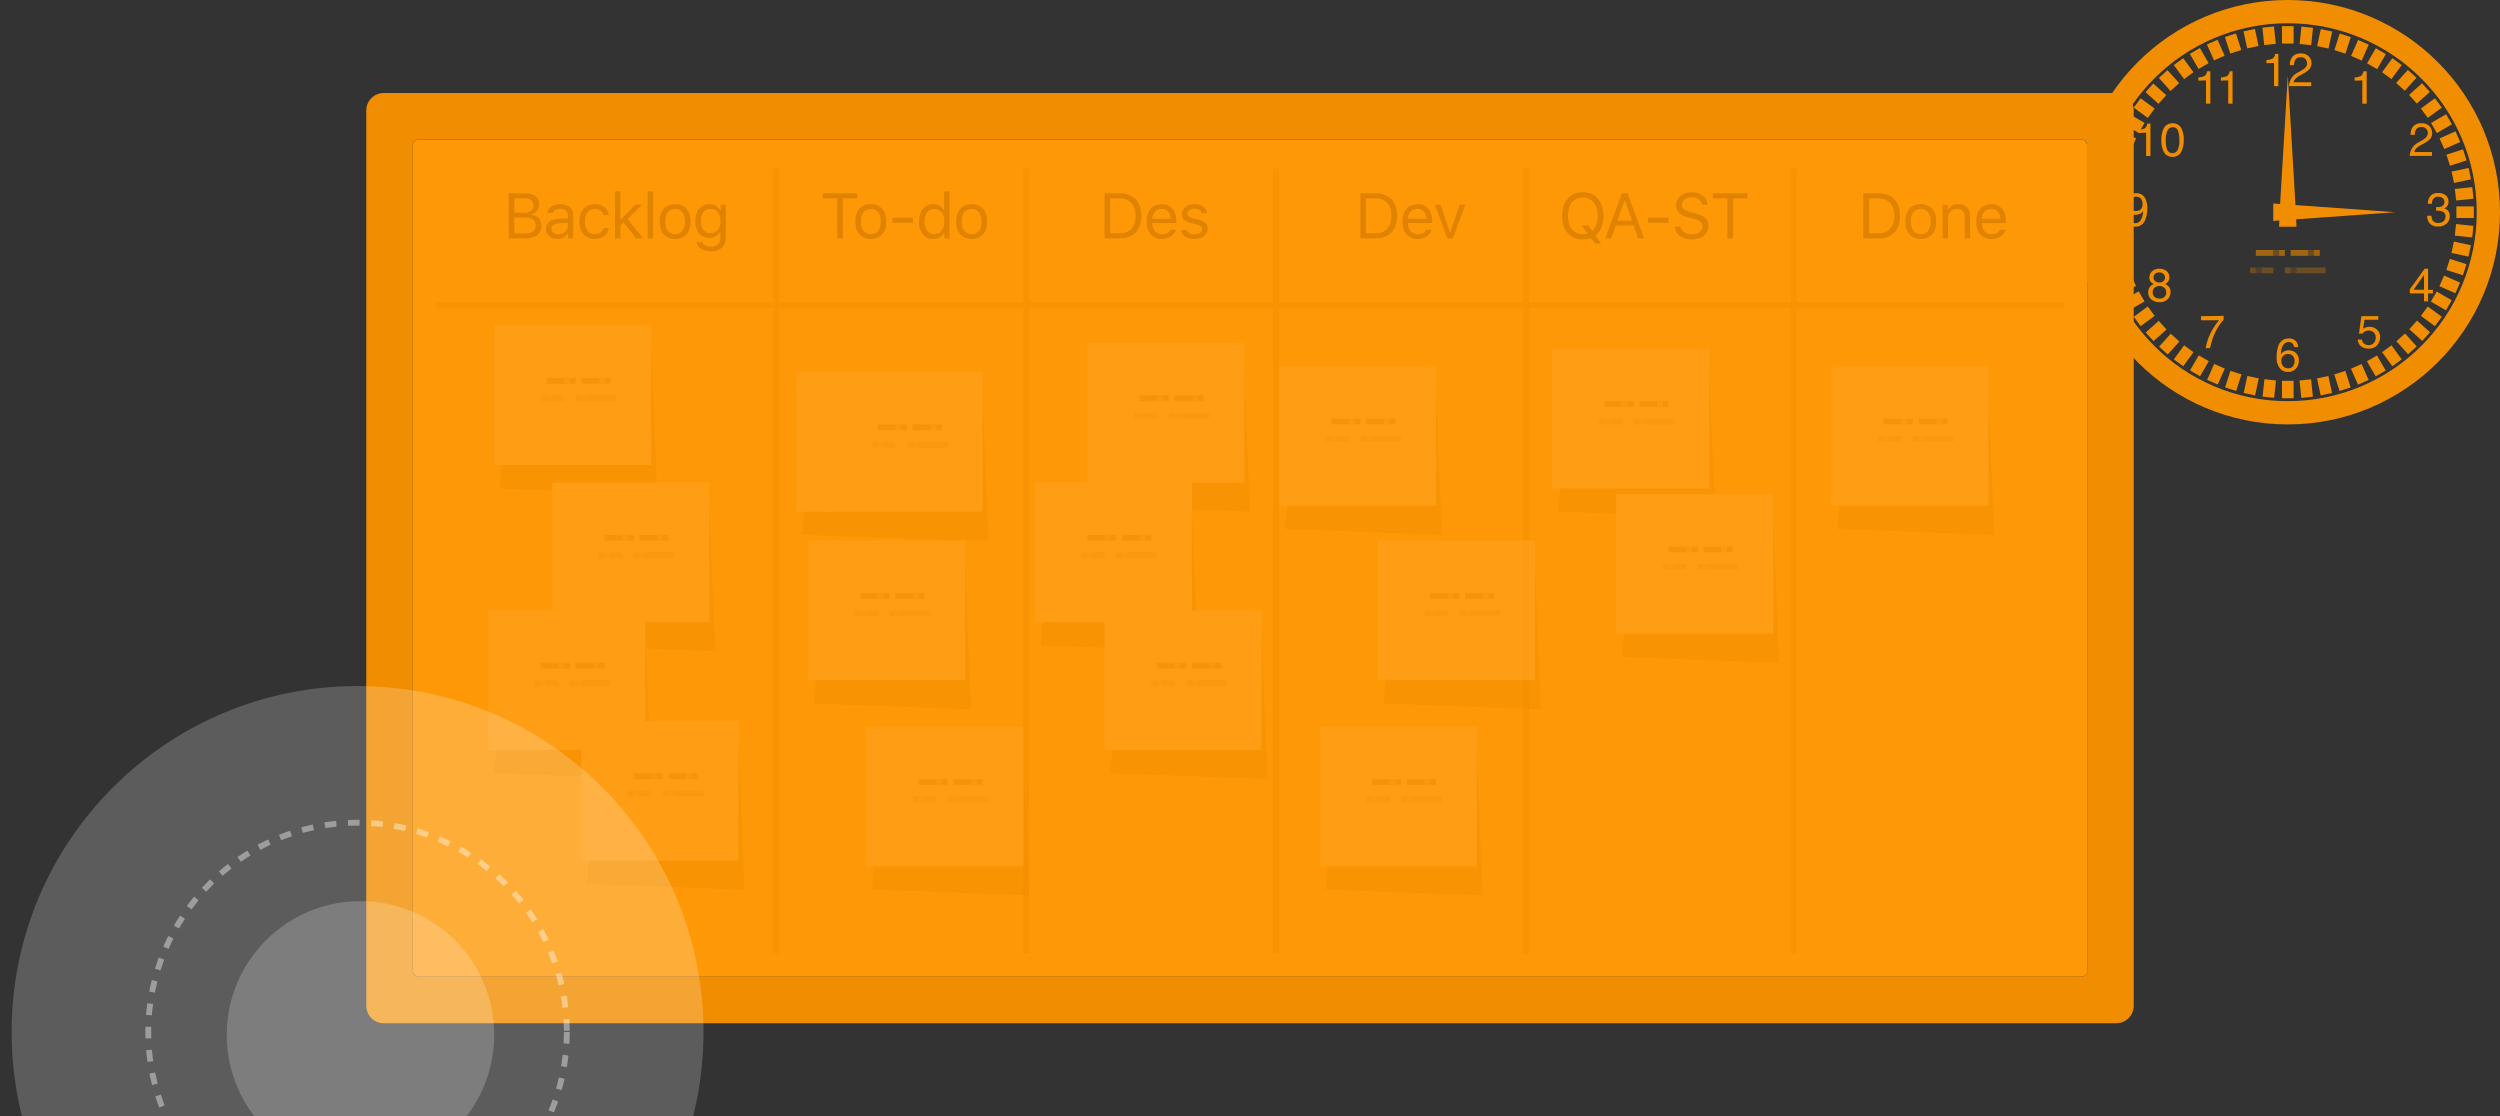<svg width="430" height="192" viewBox="0 0 430 192" fill="none" xmlns="http://www.w3.org/2000/svg">
<rect x="0" y="0" width="430" height="192" fill="#333333" stroke="none"/>
<g id="bg-about-marketing-agency" clip-path="url(#clip0_547_9348)">
<g id="Watch">
<path id="Shape" fill-rule="evenodd" clip-rule="evenodd" d="M357 36.5C357 16.342 373.342 0 393.5 0C413.658 0 430 16.342 430 36.5C430 56.658 413.658 73 393.5 73C373.342 73 357 56.658 357 36.5ZM361 36.5C361 54.449 375.551 69 393.5 69C402.12 69 410.386 65.576 416.481 59.481C422.576 53.386 426 45.12 426 36.5C426 18.551 411.449 4 393.5 4C375.551 4 361 18.551 361 36.5Z" fill="#F18D00"/>
<path id="Shape_2" d="M412 36.5L394.82 35.27L393.5 13L392.18 35.09L391 35V38L392.05 37.93L392 39H395L394.94 37.72L412 36.5Z" fill="#F18D00"/>
<path id="Combined Shape" fill-rule="evenodd" clip-rule="evenodd" d="M394.05 13.58C394.275 13.153 394.623 12.805 395.05 12.58L395.8 12.15C396.055 12.012 396.294 11.844 396.51 11.65C396.916 11.225 396.916 10.555 396.51 10.13C396.299 9.934 396.018 9.83 395.73 9.84C395.315 9.796 394.916 10.016 394.73 10.39C394.615 10.644 394.557 10.921 394.56 11.2H393.85C393.834 10.787 393.927 10.376 394.12 10.01C394.454 9.451 395.082 9.135 395.73 9.2C396.205 9.148 396.679 9.303 397.033 9.624C397.386 9.945 397.586 10.402 397.58 10.88C397.586 11.31 397.412 11.724 397.1 12.02C396.8 12.292 396.463 12.521 396.1 12.7L395.57 12.99C395.354 13.101 395.152 13.239 394.97 13.4C394.727 13.588 394.555 13.852 394.48 14.15H397.53V14.81H393.69C393.729 14.381 393.852 13.963 394.05 13.58ZM389.82 10.87V10.33C390.185 10.314 390.544 10.233 390.88 10.09C391.134 9.883 391.295 9.585 391.33 9.26H391.88V14.83H391.13V10.83L389.82 10.87ZM395.29 59.7C395.282 59.335 395.152 58.982 394.92 58.7C394.587 58.343 394.105 58.165 393.62 58.22C392.77 58.202 392.024 58.782 391.83 59.61C391.648 60.182 391.563 60.78 391.58 61.38C391.509 62.095 391.713 62.81 392.15 63.38C392.493 63.764 392.985 63.982 393.5 63.98C394.039 64.01 394.561 63.793 394.92 63.39C395.245 63.016 395.419 62.535 395.41 62.04C395.448 61.538 395.257 61.045 394.89 60.7C394.55 60.403 394.111 60.243 393.66 60.25C393.401 60.246 393.145 60.301 392.91 60.41C392.661 60.526 392.45 60.71 392.3 60.94C392.294 60.395 392.429 59.858 392.69 59.38C392.88 59.039 393.24 58.828 393.63 58.83C393.931 58.81 394.222 58.946 394.4 59.19C394.501 59.344 394.569 59.518 394.6 59.7H395.29ZM394.39 62.98C394.58 62.727 394.679 62.417 394.67 62.1C394.671 61.808 394.584 61.522 394.42 61.28C394.211 61.005 393.874 60.857 393.53 60.89C393.211 60.877 392.903 61.003 392.684 61.235C392.465 61.467 392.358 61.783 392.39 62.1C392.384 62.424 392.494 62.74 392.7 62.99C392.918 63.233 393.234 63.365 393.56 63.35C393.877 63.372 394.185 63.242 394.39 63V62.98ZM366.79 38.28C366.502 38.119 366.328 37.81 366.34 37.48L365.63 37.49C365.619 37.892 365.77 38.281 366.05 38.57C366.393 38.874 366.843 39.029 367.3 39C368.113 39.004 368.825 38.456 369.03 37.67C369.247 37.088 369.352 36.471 369.34 35.85C369.359 35.331 369.27 34.813 369.08 34.33C368.822 33.634 368.141 33.188 367.4 33.23C366.877 33.191 366.367 33.407 366.03 33.81C365.72 34.187 365.554 34.662 365.56 35.15C365.541 35.625 365.71 36.088 366.03 36.44C366.363 36.787 366.83 36.974 367.31 36.95C367.564 36.953 367.817 36.901 368.05 36.8C368.296 36.691 368.5 36.505 368.63 36.27C368.621 36.875 368.448 37.466 368.13 37.98C367.923 38.245 367.606 38.4 367.27 38.4C367.102 38.401 366.937 38.36 366.79 38.28ZM368.17 36.05C368.439 35.791 368.566 35.419 368.51 35.05C368.537 34.714 368.425 34.381 368.2 34.13C367.988 33.927 367.703 33.819 367.41 33.83C367.099 33.82 366.799 33.949 366.59 34.18C366.381 34.44 366.274 34.767 366.29 35.1C366.275 35.413 366.37 35.721 366.56 35.97C366.774 36.204 367.085 36.322 367.4 36.29C367.677 36.303 367.95 36.218 368.17 36.05ZM417.47 37.11C417.452 37.592 417.608 38.064 417.91 38.44C418.283 38.816 418.803 39.006 419.33 38.96C419.878 38.996 420.417 38.812 420.83 38.45C421.184 38.112 421.376 37.639 421.36 37.15C421.367 36.847 421.28 36.55 421.11 36.3C420.938 36.072 420.695 35.907 420.42 35.83C420.592 35.769 420.744 35.662 420.86 35.52C421.055 35.289 421.156 34.992 421.14 34.69C421.17 34.266 420.995 33.854 420.67 33.58C420.287 33.305 419.821 33.171 419.35 33.2C418.737 33.142 418.147 33.447 417.84 33.98C417.663 34.308 417.576 34.677 417.59 35.05H418.28C418.281 34.794 418.339 34.541 418.45 34.31C418.659 33.967 419.053 33.782 419.45 33.84C419.7 33.835 419.944 33.916 420.14 34.07C420.341 34.22 420.453 34.46 420.44 34.71C420.469 35.036 420.294 35.346 420 35.49C419.797 35.585 419.574 35.63 419.35 35.62H419.19H419V36.24H419.28C419.628 36.221 419.975 36.301 420.28 36.47C420.527 36.663 420.659 36.968 420.63 37.28C420.635 37.574 420.511 37.856 420.29 38.05C420.042 38.259 419.724 38.366 419.4 38.35C419.01 38.393 418.627 38.221 418.4 37.9C418.274 37.655 418.206 37.385 418.2 37.11H417.47ZM414.82 25.58C415.049 25.157 415.397 24.809 415.82 24.58L416.57 24.15C416.823 24.012 417.058 23.844 417.27 23.65C417.473 23.449 417.587 23.175 417.587 22.89C417.587 22.605 417.473 22.331 417.27 22.13C417.06 21.931 416.779 21.826 416.49 21.84C416.075 21.796 415.676 22.016 415.49 22.39C415.379 22.645 415.324 22.922 415.33 23.2H414.61C414.604 22.787 414.696 22.379 414.88 22.01C415.216 21.453 415.842 21.137 416.49 21.2C417.014 21.151 417.533 21.342 417.9 21.72C418.182 22.041 418.338 22.453 418.34 22.88C418.345 23.308 418.176 23.72 417.87 24.02C417.568 24.289 417.232 24.518 416.87 24.7L416.33 24.99C416.117 25.106 415.916 25.244 415.73 25.4C415.491 25.591 415.319 25.854 415.24 26.15H418.3V26.81H414.46C414.494 26.38 414.617 25.961 414.82 25.58ZM367.82 22.33V22.87L369.13 22.83V26.83H369.88V21.26H369.33C369.295 21.585 369.134 21.884 368.88 22.09C368.544 22.233 368.185 22.314 367.82 22.33ZM375.23 22.13C375.509 22.723 375.639 23.375 375.61 24.03C375.633 24.677 375.517 25.322 375.27 25.92C375.013 26.581 374.369 27.009 373.66 26.99C373.032 27.01 372.449 26.668 372.16 26.11C371.855 25.489 371.714 24.801 371.75 24.11C371.736 23.553 371.82 22.998 372 22.47C372.187 21.71 372.877 21.182 373.66 21.2C374.323 21.166 374.941 21.532 375.23 22.13ZM374.85 24.06C374.902 24.678 374.792 25.298 374.53 25.86C374.354 26.158 374.036 26.343 373.69 26.35C373.207 26.36 372.786 26.023 372.69 25.55C372.556 25.106 372.495 24.643 372.51 24.18C372.475 23.592 372.574 23.004 372.8 22.46C372.961 22.102 373.317 21.871 373.71 21.87C374.119 21.845 374.493 22.1 374.62 22.49C374.787 22.996 374.865 23.527 374.85 24.06ZM405 13.87V13.33C405.365 13.315 405.724 13.234 406.06 13.09C406.314 12.883 406.475 12.585 406.51 12.26H407.07V17.83H406.32V13.83L405 13.87ZM378.11 13.33V13.87L379.43 13.83V17.83H380.18V12.26H379.62C379.585 12.585 379.424 12.883 379.17 13.09C378.834 13.234 378.475 13.315 378.11 13.33ZM382 13.87V13.33C382.365 13.315 382.724 13.234 383.06 13.09C383.314 12.883 383.475 12.585 383.51 12.26H384V17.83H383.25V13.83L382 13.87ZM406.82 59.24C406.498 59.083 406.285 58.767 406.26 58.41L405.53 58.4C405.538 58.862 405.755 59.296 406.12 59.58C406.471 59.835 406.896 59.968 407.33 59.96C407.915 60.015 408.492 59.793 408.89 59.36C409.214 58.966 409.388 58.47 409.38 57.96C409.396 57.483 409.203 57.022 408.85 56.7C408.494 56.371 408.024 56.196 407.54 56.21C407.294 56.204 407.049 56.248 406.82 56.34C406.687 56.395 406.562 56.469 406.45 56.56L406.69 55H409.07V54.38H406.16L405.74 57.38H406.35C406.464 57.217 406.615 57.084 406.79 56.99C406.982 56.894 407.195 56.846 407.41 56.85C407.727 56.844 408.034 56.958 408.27 57.17C408.52 57.405 408.652 57.738 408.63 58.08C408.63 58.398 408.525 58.708 408.33 58.96C408.103 59.236 407.757 59.386 407.4 59.36C407.2 59.364 407.002 59.323 406.82 59.24ZM382.46 54.33V55C382.191 55.279 381.95 55.584 381.74 55.91C381.435 56.352 381.171 56.821 380.95 57.31C380.741 57.737 380.571 58.182 380.44 58.64C380.36 58.9 380.26 59.31 380.14 59.88H379.37C379.561 58.757 379.958 57.679 380.54 56.7C380.859 56.127 381.234 55.588 381.66 55.09H378.57V54.38L382.46 54.33ZM416.93 50.47V51.83H417.63V50.47H418.46V49.85H417.63V46.22H417.04L414.48 49.78V50.47H416.93ZM415.14 49.83H416.93V47.29L415.14 49.83ZM369.69 47.75C369.677 48.051 369.789 48.344 370 48.56C370.131 48.681 370.284 48.776 370.45 48.84C370.163 48.952 369.916 49.147 369.74 49.4C369.568 49.649 369.481 49.947 369.49 50.25C369.459 50.747 369.671 51.228 370.06 51.54C370.454 51.845 370.943 52.001 371.44 51.98C371.957 52.011 372.464 51.827 372.84 51.47C373.168 51.137 373.348 50.687 373.34 50.22C373.35 49.85 373.213 49.49 372.96 49.22C372.807 49.064 372.623 48.942 372.42 48.86C372.592 48.765 372.747 48.644 372.88 48.5C373.06 48.254 373.152 47.955 373.14 47.65C373.143 47.267 372.979 46.901 372.69 46.65C372.337 46.35 371.883 46.197 371.42 46.22C370.95 46.191 370.488 46.353 370.14 46.67C369.847 46.952 369.684 47.343 369.69 47.75ZM372.26 51.09C372.483 50.889 372.604 50.599 372.59 50.3C372.611 49.989 372.485 49.685 372.25 49.48C372.011 49.285 371.708 49.185 371.4 49.2C371.101 49.186 370.808 49.286 370.58 49.48C370.358 49.685 370.24 49.979 370.26 50.28C370.257 50.558 370.36 50.827 370.55 51.03C370.789 51.262 371.118 51.379 371.45 51.35C371.756 51.375 372.06 51.282 372.3 51.09H372.26ZM372.39 47.725C372.39 47.951 372.296 48.167 372.13 48.32H372.17C371.964 48.522 371.676 48.618 371.39 48.58C371.142 48.588 370.898 48.511 370.7 48.36C370.505 48.215 370.396 47.982 370.41 47.74C370.405 47.516 370.483 47.299 370.63 47.13C370.824 46.934 371.095 46.834 371.37 46.86C371.65 46.839 371.926 46.937 372.13 47.13C372.296 47.283 372.39 47.499 372.39 47.725Z" fill="#F18D00"/>
<g id="Shape_3">
<path fill-rule="evenodd" clip-rule="evenodd" d="M393 7V5H394V7H393ZM396.083 7.118L396.293 5.118L397.287 5.222L397.077 7.222L396.083 7.118ZM399.141 7.545L399.561 5.595L400.539 5.805L400.119 7.755L399.141 7.545ZM402.144 8.297L402.754 6.397L403.706 6.703L403.096 8.603L402.144 8.297ZM405.043 9.358L405.853 7.528L406.767 7.932L405.957 9.762L405.043 9.358ZM407.817 10.71L408.817 8.98L409.683 9.48L408.683 11.21L407.817 10.71ZM410.417 12.314L411.597 10.704L412.403 11.296L411.223 12.906L410.417 12.314ZM412.848 14.226L414.188 12.736L414.932 13.404L413.592 14.894L412.848 14.226ZM415.066 16.368L416.556 15.028L417.224 15.772L415.734 17.112L415.066 16.368ZM417.094 18.777L418.704 17.597L419.296 18.403L417.686 19.583L417.094 18.777ZM418.82 21.337L420.55 20.337L421.05 21.203L419.32 22.203L418.82 21.337ZM420.268 24.063L422.098 23.253L422.502 24.167L420.672 24.977L420.268 24.063ZM421.417 26.924L423.317 26.314L423.623 27.266L421.723 27.876L421.417 26.924ZM422.265 29.901L424.215 29.481L424.425 30.459L422.475 30.879L422.265 29.901ZM422.788 32.943L424.788 32.733L424.892 33.727L422.892 33.937L422.788 32.943ZM423 36H425V37H423V36ZM422.882 39.083L424.882 39.293L424.778 40.287L422.778 40.077L422.882 39.083ZM422.455 42.141L424.405 42.561L424.195 43.539L422.245 43.119L422.455 42.141ZM423.297 46.716L421.397 46.106L421.703 45.154L423.603 45.764L423.297 46.716ZM420.642 48.053L422.472 48.863L422.068 49.777L420.238 48.967L420.642 48.053ZM420.52 52.693L418.79 51.693L419.29 50.827L421.02 51.827L420.52 52.693ZM417.686 53.417L419.296 54.597L418.704 55.403L417.094 54.223L417.686 53.417ZM415.774 55.848L417.264 57.188L416.596 57.932L415.106 56.592L415.774 55.848ZM413.632 58.066L414.972 59.556L414.228 60.224L412.888 58.734L413.632 58.066ZM411.223 60.094L412.403 61.704L411.597 62.296L410.417 60.686L411.223 60.094ZM408.663 61.82L409.663 63.55L408.797 64.05L407.797 62.32L408.663 61.82ZM405.937 63.268L406.747 65.098L405.833 65.502L405.023 63.672L405.937 63.268ZM403.076 64.417L403.686 66.317L402.734 66.623L402.124 64.723L403.076 64.417ZM400.099 65.265L400.519 67.215L399.541 67.425L399.121 65.475L400.099 65.265ZM397.057 65.788L397.267 67.788L396.273 67.892L396.063 65.892L397.057 65.788ZM394 66V68H393V66H394ZM390.917 65.882L390.707 67.882L389.713 67.778L389.923 65.778L390.917 65.882ZM387.909 65.465L387.489 67.415L386.511 67.205L386.931 65.255L387.909 65.465ZM384.906 64.713L384.296 66.613L383.344 66.307L383.954 64.407L384.906 64.713ZM382.007 63.652L381.197 65.482L380.283 65.078L381.093 63.248L382.007 63.652ZM377.367 63.53L378.367 61.8L379.233 62.3L378.233 64.03L377.367 63.53ZM376.583 60.686L375.403 62.296L374.597 61.704L375.777 60.094L376.583 60.686ZM374.152 58.774L372.812 60.264L372.068 59.596L373.408 58.106L374.152 58.774ZM371.934 56.632L370.444 57.972L369.776 57.228L371.266 55.888L371.934 56.632ZM369.906 54.223L368.296 55.403L367.704 54.597L369.314 53.417L369.906 54.223ZM368.18 51.663L366.45 52.663L365.95 51.797L367.68 50.797L368.18 51.663ZM366.732 48.937L364.902 49.747L364.498 48.833L366.328 48.023L366.732 48.937ZM365.583 46.076L363.683 46.686L363.377 45.734L365.277 45.124L365.583 46.076ZM364.735 43.099L362.785 43.519L362.575 42.541L364.525 42.121L364.735 43.099ZM362.098 39.323L364.098 39.113L364.202 40.107L362.202 40.317L362.098 39.323ZM364 37H362V36H364V37ZM362.212 32.713L364.212 32.923L364.108 33.917L362.108 33.707L362.212 32.713ZM362.785 29.461L364.735 29.881L364.525 30.859L362.575 30.439L362.785 29.461ZM365.277 27.856L363.377 27.246L363.683 26.294L365.583 26.904L365.277 27.856ZM366.338 24.957L364.508 24.147L364.912 23.233L366.742 24.043L366.338 24.957ZM367.69 22.183L365.96 21.183L366.46 20.317L368.19 21.317L367.69 22.183ZM369.314 19.583L367.704 18.403L368.296 17.597L369.906 18.777L369.314 19.583ZM371.226 17.152L369.736 15.812L370.404 15.068L371.894 16.408L371.226 17.152ZM373.368 14.934L372.028 13.444L372.772 12.776L374.112 14.266L373.368 14.934ZM375.777 12.906L374.597 11.296L375.403 10.704L376.583 12.314L375.777 12.906ZM378.337 11.18L377.337 9.45L378.203 8.95L379.203 10.68L378.337 11.18ZM381.063 9.732L380.253 7.902L381.167 7.498L381.977 9.328L381.063 9.732ZM383.924 8.583L383.314 6.683L384.266 6.377L384.876 8.277L383.924 8.583ZM386.901 7.735L386.481 5.785L387.459 5.575L387.879 7.525L386.901 7.735ZM390.677 5.098L390.887 7.098L389.893 7.202L389.683 5.202L390.677 5.098Z" fill="#F18D00"/>
<path d="M393 5V4.5H392.5V5H393ZM393 7H392.5V7.5H393V7ZM394 5H394.5V4.5H394V5ZM394 7V7.5H394.5V7H394ZM396.293 5.118L396.345 4.621L395.848 4.568L395.795 5.066L396.293 5.118ZM396.083 7.118L395.585 7.066L395.533 7.563L396.031 7.615L396.083 7.118ZM397.287 5.222L397.785 5.274L397.837 4.777L397.339 4.725L397.287 5.222ZM397.077 7.222L397.025 7.719L397.522 7.772L397.575 7.274L397.077 7.222ZM399.561 5.595L399.666 5.106L399.178 5.001L399.072 5.489L399.561 5.595ZM399.141 7.545L398.652 7.439L398.547 7.928L399.036 8.034L399.141 7.545ZM400.539 5.805L401.028 5.911L401.133 5.422L400.644 5.316L400.539 5.805ZM400.119 7.755L400.014 8.244L400.502 8.349L400.608 7.861L400.119 7.755ZM402.754 6.397L402.907 5.921L402.431 5.768L402.278 6.244L402.754 6.397ZM402.144 8.297L401.668 8.144L401.515 8.62L401.991 8.773L402.144 8.297ZM403.706 6.703L404.182 6.856L404.335 6.38L403.859 6.227L403.706 6.703ZM403.096 8.603L402.943 9.079L403.419 9.232L403.572 8.756L403.096 8.603ZM405.853 7.528L406.055 7.07L405.598 6.868L405.396 7.325L405.853 7.528ZM405.043 9.358L404.586 9.155L404.383 9.612L404.84 9.815L405.043 9.358ZM406.767 7.932L407.224 8.135L407.427 7.678L406.97 7.475L406.767 7.932ZM405.957 9.762L405.755 10.22L406.212 10.422L406.414 9.965L405.957 9.762ZM408.817 8.98L409.067 8.547L408.634 8.297L408.384 8.73L408.817 8.98ZM407.817 10.71L407.384 10.46L407.134 10.892L407.567 11.143L407.817 10.71ZM409.683 9.48L410.116 9.73L410.366 9.298L409.933 9.047L409.683 9.48ZM408.683 11.21L408.433 11.643L408.866 11.893L409.116 11.46L408.683 11.21ZM411.597 10.704L411.892 10.301L411.489 10.006L411.193 10.409L411.597 10.704ZM410.417 12.314L410.013 12.019L409.718 12.422L410.121 12.718L410.417 12.314ZM412.403 11.296L412.807 11.591L413.102 11.188L412.699 10.892L412.403 11.296ZM411.223 12.906L410.928 13.309L411.331 13.604L411.627 13.201L411.223 12.906ZM414.188 12.736L414.523 12.364L414.151 12.03L413.816 12.401L414.188 12.736ZM412.848 14.226L412.476 13.891L412.142 14.263L412.514 14.597L412.848 14.226ZM414.932 13.404L415.304 13.739L415.638 13.367L415.266 13.033L414.932 13.404ZM413.592 14.894L413.257 15.266L413.629 15.601L413.964 15.229L413.592 14.894ZM416.556 15.028L416.927 14.694L416.593 14.322L416.221 14.656L416.556 15.028ZM415.066 16.368L414.731 15.996L414.36 16.331L414.694 16.703L415.066 16.368ZM417.224 15.772L417.559 16.143L417.93 15.809L417.596 15.437L417.224 15.772ZM415.734 17.112L415.363 17.446L415.697 17.818L416.069 17.483L415.734 17.112ZM418.704 17.597L419.108 17.301L418.812 16.898L418.409 17.193L418.704 17.597ZM417.094 18.777L416.799 18.373L416.396 18.669L416.691 19.072L417.094 18.777ZM419.296 18.403L419.591 18.807L419.994 18.511L419.699 18.108L419.296 18.403ZM417.686 19.583L417.282 19.879L417.578 20.282L417.981 19.987L417.686 19.583ZM420.55 20.337L420.983 20.087L420.732 19.654L420.3 19.904L420.55 20.337ZM418.82 21.337L418.57 20.904L418.137 21.154L418.387 21.587L418.82 21.337ZM421.05 21.203L421.3 21.636L421.733 21.386L421.483 20.953L421.05 21.203ZM419.32 22.203L418.887 22.453L419.138 22.886L419.57 22.636L419.32 22.203ZM422.098 23.253L422.555 23.05L422.352 22.593L421.895 22.796L422.098 23.253ZM420.268 24.063L420.065 23.606L419.608 23.808L419.81 24.265L420.268 24.063ZM422.502 24.167L422.705 24.624L423.162 24.422L422.96 23.965L422.502 24.167ZM420.672 24.977L420.215 25.18L420.418 25.637L420.875 25.434L420.672 24.977ZM423.317 26.314L423.793 26.161L423.64 25.685L423.164 25.838L423.317 26.314ZM421.417 26.924L421.264 26.448L420.788 26.601L420.941 27.077L421.417 26.924ZM423.623 27.266L423.776 27.742L424.252 27.589L424.099 27.113L423.623 27.266ZM421.723 27.876L421.247 28.029L421.4 28.505L421.876 28.352L421.723 27.876ZM424.215 29.481L424.704 29.376L424.598 28.887L424.109 28.992L424.215 29.481ZM422.265 29.901L422.159 29.412L421.671 29.518L421.776 30.006L422.265 29.901ZM424.425 30.459L424.531 30.948L425.019 30.842L424.914 30.354L424.425 30.459ZM422.475 30.879L421.986 30.984L422.092 31.473L422.581 31.368L422.475 30.879ZM424.788 32.733L425.285 32.681L425.233 32.183L424.736 32.236L424.788 32.733ZM422.788 32.943L422.736 32.446L422.238 32.498L422.291 32.995L422.788 32.943ZM424.892 33.727L424.944 34.224L425.442 34.172L425.389 33.675L424.892 33.727ZM422.892 33.937L422.395 33.989L422.447 34.487L422.944 34.434L422.892 33.937ZM425 36H425.5V35.5H425V36ZM423 36V35.5H422.5V36H423ZM425 37V37.5H425.5V37H425ZM423 37H422.5V37.5H423V37ZM424.882 39.293L425.379 39.345L425.432 38.848L424.934 38.795L424.882 39.293ZM422.882 39.083L422.934 38.586L422.437 38.533L422.385 39.031L422.882 39.083ZM424.778 40.287L424.726 40.785L425.223 40.837L425.275 40.34L424.778 40.287ZM422.778 40.077L422.281 40.025L422.228 40.522L422.726 40.575L422.778 40.077ZM424.405 42.561L424.894 42.666L424.999 42.178L424.511 42.072L424.405 42.561ZM422.455 42.141L422.561 41.652L422.072 41.547L421.966 42.036L422.455 42.141ZM424.195 43.539L424.089 44.028L424.578 44.133L424.684 43.644L424.195 43.539ZM422.245 43.119L421.756 43.014L421.651 43.502L422.139 43.608L422.245 43.119ZM421.397 46.106L420.921 45.953L420.768 46.429L421.244 46.582L421.397 46.106ZM423.297 46.716L423.144 47.192L423.62 47.345L423.773 46.869L423.297 46.716ZM421.703 45.154L421.856 44.678L421.38 44.525L421.227 45.001L421.703 45.154ZM423.603 45.764L424.079 45.917L424.232 45.441L423.756 45.288L423.603 45.764ZM422.472 48.863L422.93 49.065L423.132 48.608L422.675 48.406L422.472 48.863ZM420.642 48.053L420.845 47.596L420.388 47.393L420.185 47.85L420.642 48.053ZM422.068 49.777L421.865 50.234L422.322 50.437L422.525 49.98L422.068 49.777ZM420.238 48.967L419.78 48.765L419.578 49.222L420.035 49.424L420.238 48.967ZM418.79 51.693L418.357 51.443L418.107 51.876L418.54 52.126L418.79 51.693ZM420.52 52.693L420.27 53.126L420.702 53.376L420.953 52.943L420.52 52.693ZM419.29 50.827L419.54 50.394L419.108 50.144L418.857 50.577L419.29 50.827ZM421.02 51.827L421.453 52.077L421.703 51.645L421.27 51.394L421.02 51.827ZM419.296 54.597L419.699 54.892L419.994 54.489L419.591 54.193L419.296 54.597ZM417.686 53.417L417.981 53.013L417.578 52.718L417.282 53.121L417.686 53.417ZM418.704 55.403L418.409 55.807L418.812 56.102L419.108 55.699L418.704 55.403ZM417.094 54.223L416.691 53.928L416.396 54.331L416.799 54.627L417.094 54.223ZM417.264 57.188L417.636 57.523L417.97 57.151L417.599 56.816L417.264 57.188ZM415.774 55.848L416.109 55.477L415.737 55.142L415.403 55.514L415.774 55.848ZM416.596 57.932L416.261 58.303L416.633 58.638L416.967 58.266L416.596 57.932ZM415.106 56.592L414.734 56.257L414.4 56.629L414.771 56.964L415.106 56.592ZM414.972 59.556L415.306 59.927L415.678 59.593L415.344 59.221L414.972 59.556ZM413.632 58.066L414.004 57.731L413.669 57.359L413.297 57.694L413.632 58.066ZM414.228 60.224L413.856 60.559L414.191 60.931L414.563 60.596L414.228 60.224ZM412.888 58.734L412.554 58.363L412.182 58.697L412.516 59.069L412.888 58.734ZM412.403 61.704L412.699 62.108L413.102 61.812L412.807 61.409L412.403 61.704ZM411.223 60.094L411.627 59.799L411.331 59.396L410.928 59.691L411.223 60.094ZM411.597 62.296L411.193 62.591L411.489 62.994L411.892 62.699L411.597 62.296ZM410.417 60.686L410.121 60.282L409.718 60.578L410.013 60.981L410.417 60.686ZM409.663 63.55L409.913 63.983L410.346 63.732L410.096 63.3L409.663 63.55ZM408.663 61.82L409.096 61.57L408.846 61.137L408.413 61.387L408.663 61.82ZM408.797 64.05L408.364 64.3L408.614 64.733L409.047 64.483L408.797 64.05ZM407.797 62.32L407.547 61.887L407.114 62.138L407.364 62.57L407.797 62.32ZM406.747 65.098L406.95 65.555L407.407 65.353L407.204 64.895L406.747 65.098ZM405.937 63.268L406.394 63.065L406.192 62.608L405.735 62.81L405.937 63.268ZM405.833 65.502L405.376 65.705L405.578 66.162L406.035 65.96L405.833 65.502ZM405.023 63.672L404.82 63.215L404.363 63.417L404.566 63.875L405.023 63.672ZM403.686 66.317L403.839 66.793L404.315 66.64L404.162 66.164L403.686 66.317ZM403.076 64.417L403.552 64.264L403.399 63.788L402.923 63.941L403.076 64.417ZM402.734 66.623L402.258 66.776L402.411 67.252L402.887 67.099L402.734 66.623ZM402.124 64.723L401.971 64.247L401.495 64.4L401.648 64.876L402.124 64.723ZM400.519 67.215L400.624 67.704L401.113 67.598L401.008 67.109L400.519 67.215ZM400.099 65.265L400.588 65.159L400.482 64.671L399.994 64.776L400.099 65.265ZM399.541 67.425L399.052 67.531L399.158 68.019L399.646 67.914L399.541 67.425ZM399.121 65.475L399.016 64.987L398.527 65.092L398.632 65.581L399.121 65.475ZM397.267 67.788L397.319 68.285L397.817 68.233L397.765 67.736L397.267 67.788ZM397.057 65.788L397.555 65.736L397.502 65.238L397.005 65.29L397.057 65.788ZM396.273 67.892L395.775 67.944L395.828 68.442L396.325 68.389L396.273 67.892ZM396.063 65.892L396.011 65.395L395.513 65.447L395.565 65.944L396.063 65.892ZM394 68V68.5H394.5V68H394ZM394 66H394.5V65.5H394V66ZM393 68H392.5V68.5H393V68ZM393 66V65.5H392.5V66H393ZM390.707 67.882L390.655 68.379L391.152 68.432L391.205 67.934L390.707 67.882ZM390.917 65.882L391.415 65.934L391.467 65.437L390.969 65.385L390.917 65.882ZM389.713 67.778L389.215 67.726L389.163 68.223L389.661 68.275L389.713 67.778ZM389.923 65.778L389.975 65.281L389.478 65.228L389.425 65.726L389.923 65.778ZM387.489 67.415L387.384 67.904L387.872 68.009L387.978 67.521L387.489 67.415ZM387.909 65.465L388.398 65.571L388.503 65.082L388.014 64.977L387.909 65.465ZM386.511 67.205L386.022 67.099L385.917 67.588L386.406 67.694L386.511 67.205ZM386.931 65.255L387.036 64.766L386.548 64.661L386.442 65.149L386.931 65.255ZM384.296 66.613L384.143 67.089L384.619 67.242L384.772 66.766L384.296 66.613ZM384.906 64.713L385.382 64.866L385.535 64.39L385.059 64.237L384.906 64.713ZM383.344 66.307L382.868 66.154L382.715 66.63L383.191 66.783L383.344 66.307ZM383.954 64.407L384.107 63.931L383.631 63.778L383.478 64.254L383.954 64.407ZM381.197 65.482L380.995 65.94L381.452 66.142L381.654 65.685L381.197 65.482ZM382.007 63.652L382.464 63.855L382.667 63.398L382.21 63.195L382.007 63.652ZM380.283 65.078L379.826 64.875L379.623 65.332L380.08 65.535L380.283 65.078ZM381.093 63.248L381.295 62.79L380.838 62.588L380.636 63.045L381.093 63.248ZM378.367 61.8L378.617 61.367L378.184 61.117L377.934 61.55L378.367 61.8ZM377.367 63.53L376.934 63.28L376.684 63.712L377.117 63.963L377.367 63.53ZM379.233 62.3L379.666 62.55L379.916 62.118L379.483 61.867L379.233 62.3ZM378.233 64.03L377.983 64.463L378.416 64.713L378.666 64.28L378.233 64.03ZM375.403 62.296L375.108 62.699L375.511 62.994L375.807 62.591L375.403 62.296ZM376.583 60.686L376.987 60.981L377.282 60.578L376.879 60.282L376.583 60.686ZM374.597 61.704L374.193 61.409L373.898 61.812L374.301 62.108L374.597 61.704ZM375.777 60.094L376.072 59.691L375.669 59.396L375.373 59.799L375.777 60.094ZM372.812 60.264L372.477 60.636L372.849 60.971L373.184 60.599L372.812 60.264ZM374.152 58.774L374.524 59.109L374.858 58.737L374.486 58.403L374.152 58.774ZM372.068 59.596L371.696 59.261L371.362 59.633L371.734 59.967L372.068 59.596ZM373.408 58.106L373.743 57.734L373.371 57.4L373.036 57.771L373.408 58.106ZM370.444 57.972L370.073 58.306L370.407 58.678L370.779 58.343L370.444 57.972ZM371.934 56.632L372.269 57.004L372.64 56.669L372.306 56.297L371.934 56.632ZM369.776 57.228L369.441 56.856L369.07 57.191L369.404 57.563L369.776 57.228ZM371.266 55.888L371.637 55.554L371.303 55.182L370.931 55.517L371.266 55.888ZM368.296 55.403L367.892 55.699L368.188 56.102L368.591 55.807L368.296 55.403ZM369.906 54.223L370.201 54.627L370.604 54.331L370.309 53.928L369.906 54.223ZM367.704 54.597L367.409 54.193L367.006 54.489L367.301 54.892L367.704 54.597ZM369.314 53.417L369.718 53.121L369.422 52.718L369.019 53.013L369.314 53.417ZM366.45 52.663L366.017 52.913L366.268 53.346L366.7 53.096L366.45 52.663ZM368.18 51.663L368.43 52.096L368.863 51.846L368.613 51.413L368.18 51.663ZM365.95 51.797L365.7 51.364L365.267 51.614L365.517 52.047L365.95 51.797ZM367.68 50.797L368.113 50.547L367.862 50.114L367.43 50.364L367.68 50.797ZM364.902 49.747L364.445 49.95L364.648 50.407L365.105 50.204L364.902 49.747ZM366.732 48.937L366.935 49.394L367.392 49.192L367.19 48.735L366.732 48.937ZM364.498 48.833L364.295 48.376L363.838 48.578L364.04 49.035L364.498 48.833ZM366.328 48.023L366.785 47.82L366.582 47.363L366.125 47.566L366.328 48.023ZM363.683 46.686L363.207 46.839L363.36 47.315L363.836 47.162L363.683 46.686ZM365.583 46.076L365.736 46.552L366.212 46.399L366.059 45.923L365.583 46.076ZM363.377 45.734L363.224 45.258L362.748 45.411L362.901 45.887L363.377 45.734ZM365.277 45.124L365.753 44.971L365.6 44.495L365.124 44.648L365.277 45.124ZM362.785 43.519L362.296 43.624L362.402 44.113L362.891 44.008L362.785 43.519ZM364.735 43.099L364.841 43.588L365.329 43.482L365.224 42.993L364.735 43.099ZM362.575 42.541L362.469 42.052L361.981 42.158L362.086 42.647L362.575 42.541ZM364.525 42.121L365.014 42.016L364.908 41.527L364.419 41.632L364.525 42.121ZM364.098 39.113L364.595 39.06L364.543 38.563L364.046 38.615L364.098 39.113ZM362.098 39.323L362.046 38.825L361.548 38.878L361.601 39.375L362.098 39.323ZM364.202 40.107L364.254 40.605L364.752 40.552L364.699 40.055L364.202 40.107ZM362.202 40.317L361.705 40.37L361.757 40.867L362.254 40.815L362.202 40.317ZM362 37H361.5V37.5H362V37ZM364 37V37.5H364.5V37H364ZM362 36V35.5H361.5V36H362ZM364 36H364.5V35.5H364V36ZM364.212 32.923L364.709 32.975L364.762 32.478L364.264 32.425L364.212 32.923ZM362.212 32.713L362.264 32.215L361.767 32.163L361.715 32.66L362.212 32.713ZM364.108 33.917L364.056 34.414L364.553 34.467L364.605 33.969L364.108 33.917ZM362.108 33.707L361.611 33.655L361.558 34.152L362.056 34.205L362.108 33.707ZM364.735 29.881L365.224 29.986L365.329 29.498L364.841 29.392L364.735 29.881ZM362.785 29.461L362.891 28.972L362.402 28.867L362.296 29.356L362.785 29.461ZM364.525 30.859L364.419 31.348L364.908 31.453L365.014 30.964L364.525 30.859ZM362.575 30.439L362.086 30.334L361.981 30.822L362.469 30.928L362.575 30.439ZM363.377 27.246L362.901 27.093L362.748 27.569L363.224 27.722L363.377 27.246ZM365.277 27.856L365.124 28.332L365.6 28.485L365.753 28.009L365.277 27.856ZM363.683 26.294L363.836 25.818L363.36 25.665L363.207 26.141L363.683 26.294ZM365.583 26.904L366.059 27.057L366.212 26.581L365.736 26.428L365.583 26.904ZM364.508 24.147L364.05 23.945L363.848 24.402L364.305 24.604L364.508 24.147ZM366.338 24.957L366.135 25.414L366.592 25.617L366.795 25.16L366.338 24.957ZM364.912 23.233L365.115 22.776L364.658 22.573L364.455 23.03L364.912 23.233ZM366.742 24.043L367.2 24.245L367.402 23.788L366.945 23.586L366.742 24.043ZM365.96 21.183L365.527 20.933L365.277 21.366L365.71 21.616L365.96 21.183ZM367.69 22.183L367.44 22.616L367.872 22.866L368.123 22.433L367.69 22.183ZM366.46 20.317L366.71 19.884L366.278 19.634L366.027 20.067L366.46 20.317ZM368.19 21.317L368.623 21.567L368.873 21.134L368.44 20.884L368.19 21.317ZM367.704 18.403L367.301 18.108L367.006 18.511L367.409 18.807L367.704 18.403ZM369.314 19.583L369.019 19.987L369.422 20.282L369.718 19.879L369.314 19.583ZM368.296 17.597L368.591 17.193L368.188 16.898L367.892 17.301L368.296 17.597ZM369.906 18.777L370.309 19.072L370.604 18.669L370.201 18.373L369.906 18.777ZM369.736 15.812L369.364 15.477L369.03 15.849L369.401 16.183L369.736 15.812ZM371.226 17.152L370.891 17.523L371.263 17.858L371.597 17.486L371.226 17.152ZM370.404 15.068L370.739 14.697L370.367 14.362L370.033 14.734L370.404 15.068ZM371.894 16.408L372.266 16.743L372.6 16.371L372.229 16.037L371.894 16.408ZM372.028 13.444L371.694 13.073L371.322 13.407L371.656 13.779L372.028 13.444ZM373.368 14.934L372.996 15.269L373.331 15.64L373.703 15.306L373.368 14.934ZM372.772 12.776L373.144 12.441L372.809 12.069L372.437 12.404L372.772 12.776ZM374.112 14.266L374.446 14.637L374.818 14.303L374.484 13.931L374.112 14.266ZM374.597 11.296L374.301 10.892L373.898 11.188L374.193 11.591L374.597 11.296ZM375.777 12.906L375.373 13.201L375.669 13.604L376.072 13.309L375.777 12.906ZM375.403 10.704L375.807 10.409L375.511 10.006L375.108 10.301L375.403 10.704ZM376.583 12.314L376.879 12.718L377.282 12.422L376.987 12.019L376.583 12.314ZM377.337 9.45L377.087 9.017L376.654 9.268L376.904 9.7L377.337 9.45ZM378.337 11.18L377.904 11.43L378.154 11.863L378.587 11.613L378.337 11.18ZM378.203 8.95L378.636 8.7L378.386 8.267L377.953 8.517L378.203 8.95ZM379.203 10.68L379.453 11.113L379.886 10.862L379.636 10.43L379.203 10.68ZM380.253 7.902L380.05 7.445L379.593 7.648L379.796 8.105L380.253 7.902ZM381.063 9.732L380.606 9.935L380.808 10.392L381.265 10.19L381.063 9.732ZM381.167 7.498L381.624 7.295L381.422 6.838L380.965 7.04L381.167 7.498ZM381.977 9.328L382.18 9.785L382.637 9.582L382.434 9.125L381.977 9.328ZM383.314 6.683L383.161 6.207L382.685 6.36L382.838 6.836L383.314 6.683ZM383.924 8.583L383.448 8.736L383.601 9.212L384.077 9.059L383.924 8.583ZM384.266 6.377L384.742 6.224L384.589 5.748L384.113 5.901L384.266 6.377ZM384.876 8.277L385.029 8.753L385.505 8.6L385.352 8.124L384.876 8.277ZM386.481 5.785L386.376 5.296L385.887 5.402L385.992 5.891L386.481 5.785ZM386.901 7.735L386.412 7.841L386.518 8.329L387.006 8.224L386.901 7.735ZM387.459 5.575L387.948 5.469L387.842 4.981L387.354 5.086L387.459 5.575ZM387.879 7.525L387.984 8.014L388.473 7.908L388.368 7.419L387.879 7.525ZM390.887 7.098L390.939 7.595L391.437 7.543L391.385 7.046L390.887 7.098ZM390.677 5.098L391.175 5.046L391.122 4.548L390.625 4.601L390.677 5.098ZM389.893 7.202L389.395 7.254L389.448 7.752L389.945 7.699L389.893 7.202ZM389.683 5.202L389.631 4.705L389.133 4.757L389.185 5.254L389.683 5.202ZM392.5 5V7H393.5V5H392.5ZM394 4.5H393V5.5H394V4.5ZM394.5 7V5H393.5V7H394.5ZM393 7.5H394V6.5H393V7.5ZM395.795 5.066L395.585 7.066L396.58 7.17L396.79 5.17L395.795 5.066ZM397.339 4.725L396.345 4.621L396.241 5.615L397.235 5.719L397.339 4.725ZM397.575 7.274L397.785 5.274L396.79 5.17L396.58 7.17L397.575 7.274ZM396.031 7.615L397.025 7.719L397.129 6.725L396.135 6.621L396.031 7.615ZM399.072 5.489L398.652 7.439L399.63 7.65L400.05 5.7L399.072 5.489ZM400.644 5.316L399.666 5.106L399.456 6.084L400.434 6.294L400.644 5.316ZM400.608 7.861L401.028 5.911L400.05 5.7L399.63 7.65L400.608 7.861ZM399.036 8.034L400.014 8.244L400.224 7.266L399.246 7.056L399.036 8.034ZM402.278 6.244L401.668 8.144L402.62 8.45L403.23 6.55L402.278 6.244ZM403.859 6.227L402.907 5.921L402.601 6.873L403.553 7.179L403.859 6.227ZM403.572 8.756L404.182 6.856L403.23 6.55L402.62 8.45L403.572 8.756ZM401.991 8.773L402.943 9.079L403.249 8.127L402.297 7.821L401.991 8.773ZM405.396 7.325L404.586 9.155L405.5 9.56L406.31 7.73L405.396 7.325ZM406.97 7.475L406.055 7.07L405.65 7.985L406.565 8.39L406.97 7.475ZM406.414 9.965L407.224 8.135L406.31 7.73L405.5 9.56L406.414 9.965ZM404.84 9.815L405.755 10.22L406.16 9.305L405.245 8.9L404.84 9.815ZM408.384 8.73L407.384 10.46L408.25 10.96L409.25 9.23L408.384 8.73ZM409.933 9.047L409.067 8.547L408.567 9.413L409.433 9.913L409.933 9.047ZM409.116 11.46L410.116 9.73L409.25 9.23L408.25 10.96L409.116 11.46ZM407.567 11.143L408.433 11.643L408.933 10.777L408.067 10.277L407.567 11.143ZM411.193 10.409L410.013 12.019L410.82 12.61L412 11L411.193 10.409ZM412.699 10.892L411.892 10.301L411.301 11.108L412.108 11.699L412.699 10.892ZM411.627 13.201L412.807 11.591L412 11L410.82 12.61L411.627 13.201ZM410.121 12.718L410.928 13.309L411.519 12.502L410.712 11.911L410.121 12.718ZM413.816 12.401L412.476 13.891L413.22 14.56L414.56 13.07L413.816 12.401ZM415.266 13.033L414.523 12.364L413.854 13.107L414.597 13.776L415.266 13.033ZM413.964 15.229L415.304 13.739L414.56 13.07L413.22 14.56L413.964 15.229ZM412.514 14.597L413.257 15.266L413.926 14.523L413.183 13.854L412.514 14.597ZM416.221 14.656L414.731 15.996L415.4 16.74L416.89 15.4L416.221 14.656ZM417.596 15.437L416.927 14.694L416.184 15.363L416.853 16.106L417.596 15.437ZM416.069 17.483L417.559 16.143L416.89 15.4L415.4 16.74L416.069 17.483ZM414.694 16.703L415.363 17.446L416.106 16.777L415.437 16.034L414.694 16.703ZM418.409 17.193L416.799 18.373L417.39 19.18L419 18L418.409 17.193ZM419.699 18.108L419.108 17.301L418.301 17.892L418.892 18.699L419.699 18.108ZM417.981 19.987L419.591 18.807L419 18L417.39 19.18L417.981 19.987ZM416.691 19.072L417.282 19.879L418.089 19.288L417.498 18.481L416.691 19.072ZM420.3 19.904L418.57 20.904L419.07 21.77L420.8 20.77L420.3 19.904ZM421.483 20.953L420.983 20.087L420.117 20.587L420.617 21.453L421.483 20.953ZM419.57 22.636L421.3 21.636L420.8 20.77L419.07 21.77L419.57 22.636ZM418.387 21.587L418.887 22.453L419.753 21.953L419.253 21.087L418.387 21.587ZM421.895 22.796L420.065 23.606L420.47 24.52L422.3 23.71L421.895 22.796ZM422.96 23.965L422.555 23.05L421.64 23.455L422.045 24.37L422.96 23.965ZM420.875 25.434L422.705 24.624L422.3 23.71L420.47 24.52L420.875 25.434ZM419.81 24.265L420.215 25.18L421.13 24.775L420.725 23.86L419.81 24.265ZM423.164 25.838L421.264 26.448L421.57 27.4L423.47 26.79L423.164 25.838ZM424.099 27.113L423.793 26.161L422.841 26.467L423.147 27.419L424.099 27.113ZM421.876 28.352L423.776 27.742L423.47 26.79L421.57 27.4L421.876 28.352ZM420.941 27.077L421.247 28.029L422.199 27.723L421.893 26.771L420.941 27.077ZM424.109 28.992L422.159 29.412L422.37 30.39L424.32 29.97L424.109 28.992ZM424.914 30.354L424.704 29.376L423.726 29.587L423.936 30.564L424.914 30.354ZM422.581 31.368L424.531 30.948L424.32 29.97L422.37 30.39L422.581 31.368ZM421.776 30.006L421.986 30.984L422.964 30.773L422.754 29.796L421.776 30.006ZM424.736 32.236L422.736 32.446L422.84 33.44L424.84 33.23L424.736 32.236ZM425.389 33.675L425.285 32.681L424.291 32.785L424.395 33.779L425.389 33.675ZM422.944 34.434L424.944 34.224L424.84 33.23L422.84 33.44L422.944 34.434ZM422.291 32.995L422.395 33.989L423.389 33.885L423.285 32.891L422.291 32.995ZM425 35.5H423V36.5H425V35.5ZM425.5 37V36H424.5V37H425.5ZM423 37.5H425V36.5H423V37.5ZM422.5 36V37H423.5V36H422.5ZM424.934 38.795L422.934 38.586L422.83 39.58L424.83 39.79L424.934 38.795ZM425.275 40.34L425.379 39.345L424.385 39.24L424.281 40.235L425.275 40.34ZM422.726 40.575L424.726 40.785L424.83 39.79L422.83 39.58L422.726 40.575ZM422.385 39.031L422.281 40.025L423.275 40.13L423.379 39.135L422.385 39.031ZM424.511 42.072L422.561 41.652L422.35 42.63L424.3 43.05L424.511 42.072ZM424.684 43.644L424.894 42.666L423.916 42.456L423.706 43.434L424.684 43.644ZM422.139 43.608L424.089 44.028L424.3 43.05L422.35 42.63L422.139 43.608ZM421.966 42.036L421.756 43.014L422.734 43.224L422.944 42.246L421.966 42.036ZM421.244 46.582L423.144 47.192L423.45 46.24L421.55 45.63L421.244 46.582ZM421.227 45.001L420.921 45.953L421.873 46.259L422.179 45.307L421.227 45.001ZM423.756 45.288L421.856 44.678L421.55 45.63L423.45 46.24L423.756 45.288ZM423.773 46.869L424.079 45.917L423.127 45.611L422.821 46.563L423.773 46.869ZM422.675 48.406L420.845 47.596L420.44 48.51L422.27 49.32L422.675 48.406ZM422.525 49.98L422.93 49.065L422.015 48.66L421.61 49.575L422.525 49.98ZM420.035 49.424L421.865 50.234L422.27 49.32L420.44 48.51L420.035 49.424ZM420.185 47.85L419.78 48.765L420.695 49.17L421.1 48.255L420.185 47.85ZM418.54 52.126L420.27 53.126L420.77 52.26L419.04 51.26L418.54 52.126ZM418.857 50.577L418.357 51.443L419.223 51.943L419.723 51.077L418.857 50.577ZM421.27 51.394L419.54 50.394L419.04 51.26L420.77 52.26L421.27 51.394ZM420.953 52.943L421.453 52.077L420.587 51.577L420.087 52.443L420.953 52.943ZM419.591 54.193L417.981 53.013L417.39 53.82L419 55L419.591 54.193ZM419.108 55.699L419.699 54.892L418.892 54.301L418.301 55.108L419.108 55.699ZM416.799 54.627L418.409 55.807L419 55L417.39 53.82L416.799 54.627ZM417.282 53.121L416.691 53.928L417.498 54.519L418.089 53.712L417.282 53.121ZM417.599 56.816L416.109 55.477L415.44 56.22L416.93 57.56L417.599 56.816ZM416.967 58.266L417.636 57.523L416.893 56.854L416.224 57.597L416.967 58.266ZM414.771 56.964L416.261 58.303L416.93 57.56L415.44 56.22L414.771 56.964ZM415.403 55.514L414.734 56.257L415.477 56.926L416.146 56.183L415.403 55.514ZM415.344 59.221L414.004 57.731L413.26 58.4L414.6 59.89L415.344 59.221ZM414.563 60.596L415.306 59.927L414.637 59.184L413.894 59.853L414.563 60.596ZM412.516 59.069L413.856 60.559L414.6 59.89L413.26 58.4L412.516 59.069ZM413.297 57.694L412.554 58.363L413.223 59.106L413.966 58.437L413.297 57.694ZM412.807 61.409L411.627 59.799L410.82 60.39L412 62L412.807 61.409ZM411.892 62.699L412.699 62.108L412.108 61.301L411.301 61.892L411.892 62.699ZM410.013 60.981L411.193 62.591L412 62L410.82 60.39L410.013 60.981ZM410.928 59.691L410.121 60.282L410.712 61.089L411.519 60.498L410.928 59.691ZM410.096 63.3L409.096 61.57L408.23 62.07L409.23 63.8L410.096 63.3ZM409.047 64.483L409.913 63.983L409.413 63.117L408.547 63.617L409.047 64.483ZM407.364 62.57L408.364 64.3L409.23 63.8L408.23 62.07L407.364 62.57ZM408.413 61.387L407.547 61.887L408.047 62.753L408.913 62.253L408.413 61.387ZM407.204 64.895L406.394 63.065L405.48 63.47L406.29 65.3L407.204 64.895ZM406.035 65.96L406.95 65.555L406.545 64.64L405.63 65.045L406.035 65.96ZM404.566 63.875L405.376 65.705L406.29 65.3L405.48 63.47L404.566 63.875ZM405.735 62.81L404.82 63.215L405.225 64.13L406.14 63.725L405.735 62.81ZM404.162 66.164L403.552 64.264L402.6 64.57L403.21 66.47L404.162 66.164ZM402.887 67.099L403.839 66.793L403.533 65.841L402.581 66.147L402.887 67.099ZM401.648 64.876L402.258 66.776L403.21 66.47L402.6 64.57L401.648 64.876ZM402.923 63.941L401.971 64.247L402.277 65.199L403.229 64.893L402.923 63.941ZM401.008 67.109L400.588 65.159L399.61 65.37L400.03 67.32L401.008 67.109ZM399.646 67.914L400.624 67.704L400.414 66.726L399.436 66.936L399.646 67.914ZM398.632 65.581L399.052 67.531L400.03 67.32L399.61 65.37L398.632 65.581ZM399.994 64.776L399.016 64.987L399.226 65.964L400.204 65.754L399.994 64.776ZM397.765 67.736L397.555 65.736L396.56 65.84L396.77 67.84L397.765 67.736ZM396.325 68.389L397.319 68.285L397.215 67.29L396.221 67.395L396.325 68.389ZM395.565 65.944L395.775 67.944L396.77 67.84L396.56 65.84L395.565 65.944ZM397.005 65.29L396.011 65.395L396.115 66.389L397.109 66.285L397.005 65.29ZM394.5 68V66H393.5V68H394.5ZM393 68.5H394V67.5H393V68.5ZM392.5 66V68H393.5V66H392.5ZM394 65.5H393V66.5H394V65.5ZM391.205 67.934L391.415 65.934L390.42 65.83L390.21 67.83L391.205 67.934ZM389.661 68.275L390.655 68.379L390.759 67.385L389.765 67.281L389.661 68.275ZM389.425 65.726L389.215 67.726L390.21 67.83L390.42 65.83L389.425 65.726ZM390.969 65.385L389.975 65.281L389.871 66.275L390.865 66.379L390.969 65.385ZM387.978 67.521L388.398 65.571L387.42 65.36L387 67.31L387.978 67.521ZM386.406 67.694L387.384 67.904L387.594 66.927L386.616 66.716L386.406 67.694ZM386.442 65.149L386.022 67.099L387 67.31L387.42 65.36L386.442 65.149ZM388.014 64.977L387.036 64.766L386.826 65.743L387.804 65.954L388.014 64.977ZM384.772 66.766L385.382 64.866L384.43 64.56L383.82 66.46L384.772 66.766ZM383.191 66.783L384.143 67.089L384.449 66.137L383.497 65.831L383.191 66.783ZM383.478 64.254L382.868 66.154L383.82 66.46L384.43 64.56L383.478 64.254ZM385.059 64.237L384.107 63.931L383.801 64.883L384.753 65.189L385.059 64.237ZM381.654 65.685L382.464 63.855L381.55 63.45L380.74 65.28L381.654 65.685ZM380.08 65.535L380.995 65.94L381.4 65.025L380.485 64.62L380.08 65.535ZM380.636 63.045L379.826 64.875L380.74 65.28L381.55 63.45L380.636 63.045ZM382.21 63.195L381.295 62.79L380.89 63.705L381.805 64.11L382.21 63.195ZM377.934 61.55L376.934 63.28L377.8 63.78L378.8 62.05L377.934 61.55ZM379.483 61.867L378.617 61.367L378.117 62.233L378.983 62.733L379.483 61.867ZM378.666 64.28L379.666 62.55L378.8 62.05L377.8 63.78L378.666 64.28ZM377.117 63.963L377.983 64.463L378.483 63.597L377.617 63.097L377.117 63.963ZM375.807 62.591L376.987 60.981L376.18 60.39L375 62L375.807 62.591ZM374.301 62.108L375.108 62.699L375.699 61.892L374.892 61.301L374.301 62.108ZM375.373 59.799L374.193 61.409L375 62L376.18 60.39L375.373 59.799ZM376.879 60.282L376.072 59.691L375.481 60.498L376.288 61.089L376.879 60.282ZM373.184 60.599L374.524 59.109L373.78 58.44L372.44 59.93L373.184 60.599ZM371.734 59.967L372.477 60.636L373.146 59.893L372.403 59.224L371.734 59.967ZM373.036 57.771L371.696 59.261L372.44 59.93L373.78 58.44L373.036 57.771ZM374.486 58.403L373.743 57.734L373.074 58.477L373.817 59.146L374.486 58.403ZM370.779 58.343L372.269 57.004L371.6 56.26L370.11 57.6L370.779 58.343ZM369.404 57.563L370.073 58.306L370.816 57.637L370.147 56.894L369.404 57.563ZM370.931 55.517L369.441 56.856L370.11 57.6L371.6 56.26L370.931 55.517ZM372.306 56.297L371.637 55.554L370.894 56.223L371.563 56.966L372.306 56.297ZM368.591 55.807L370.201 54.627L369.61 53.82L368 55L368.591 55.807ZM367.301 54.892L367.892 55.699L368.699 55.108L368.108 54.301L367.301 54.892ZM369.019 53.013L367.409 54.193L368 55L369.61 53.82L369.019 53.013ZM370.309 53.928L369.718 53.121L368.911 53.712L369.502 54.519L370.309 53.928ZM366.7 53.096L368.43 52.096L367.93 51.23L366.2 52.23L366.7 53.096ZM365.517 52.047L366.017 52.913L366.883 52.413L366.383 51.547L365.517 52.047ZM367.43 50.364L365.7 51.364L366.2 52.23L367.93 51.23L367.43 50.364ZM368.613 51.413L368.113 50.547L367.247 51.047L367.747 51.913L368.613 51.413ZM365.105 50.204L366.935 49.394L366.53 48.48L364.7 49.29L365.105 50.204ZM364.04 49.035L364.445 49.95L365.36 49.545L364.955 48.63L364.04 49.035ZM366.125 47.566L364.295 48.376L364.7 49.29L366.53 48.48L366.125 47.566ZM367.19 48.735L366.785 47.82L365.87 48.225L366.275 49.14L367.19 48.735ZM363.836 47.162L365.736 46.552L365.43 45.6L363.53 46.21L363.836 47.162ZM362.901 45.887L363.207 46.839L364.159 46.533L363.853 45.581L362.901 45.887ZM365.124 44.648L363.224 45.258L363.53 46.21L365.43 45.6L365.124 44.648ZM366.059 45.923L365.753 44.971L364.801 45.277L365.107 46.229L366.059 45.923ZM362.891 44.008L364.841 43.588L364.63 42.61L362.68 43.03L362.891 44.008ZM362.086 42.647L362.296 43.624L363.274 43.413L363.064 42.436L362.086 42.647ZM364.419 41.632L362.469 42.052L362.68 43.03L364.63 42.61L364.419 41.632ZM365.224 42.993L365.014 42.016L364.036 42.227L364.246 43.204L365.224 42.993ZM364.046 38.615L362.046 38.825L362.15 39.82L364.15 39.61L364.046 38.615ZM364.699 40.055L364.595 39.06L363.601 39.165L363.705 40.16L364.699 40.055ZM362.254 40.815L364.254 40.605L364.15 39.61L362.15 39.82L362.254 40.815ZM361.601 39.375L361.705 40.37L362.699 40.265L362.595 39.27L361.601 39.375ZM362 37.5H364V36.5H362V37.5ZM361.5 36V37H362.5V36H361.5ZM364 35.5H362V36.5H364V35.5ZM364.5 37V36H363.5V37H364.5ZM364.264 32.425L362.264 32.215L362.16 33.21L364.16 33.42L364.264 32.425ZM364.605 33.969L364.709 32.975L363.715 32.87L363.611 33.865L364.605 33.969ZM362.056 34.205L364.056 34.414L364.16 33.42L362.16 33.21L362.056 34.205ZM361.715 32.66L361.611 33.655L362.605 33.76L362.709 32.765L361.715 32.66ZM364.841 29.392L362.891 28.972L362.68 29.95L364.63 30.37L364.841 29.392ZM365.014 30.964L365.224 29.986L364.246 29.776L364.036 30.753L365.014 30.964ZM362.469 30.928L364.419 31.348L364.63 30.37L362.68 29.95L362.469 30.928ZM362.296 29.356L362.086 30.334L363.064 30.544L363.274 29.567L362.296 29.356ZM363.224 27.722L365.124 28.332L365.43 27.38L363.53 26.77L363.224 27.722ZM363.207 26.141L362.901 27.093L363.853 27.399L364.159 26.447L363.207 26.141ZM365.736 26.428L363.836 25.818L363.53 26.77L365.43 27.38L365.736 26.428ZM365.753 28.009L366.059 27.057L365.107 26.751L364.801 27.703L365.753 28.009ZM364.305 24.604L366.135 25.414L366.54 24.5L364.71 23.69L364.305 24.604ZM364.455 23.03L364.05 23.945L364.965 24.35L365.37 23.435L364.455 23.03ZM366.945 23.586L365.115 22.776L364.71 23.69L366.54 24.5L366.945 23.586ZM366.795 25.16L367.2 24.245L366.285 23.84L365.88 24.755L366.795 25.16ZM365.71 21.616L367.44 22.616L367.94 21.75L366.21 20.75L365.71 21.616ZM366.027 20.067L365.527 20.933L366.393 21.433L366.893 20.567L366.027 20.067ZM368.44 20.884L366.71 19.884L366.21 20.75L367.94 21.75L368.44 20.884ZM368.123 22.433L368.623 21.567L367.757 21.067L367.257 21.933L368.123 22.433ZM367.409 18.807L369.019 19.987L369.61 19.18L368 18L367.409 18.807ZM367.892 17.301L367.301 18.108L368.108 18.699L368.699 17.892L367.892 17.301ZM370.201 18.373L368.591 17.193L368 18L369.61 19.18L370.201 18.373ZM369.718 19.879L370.309 19.072L369.502 18.481L368.911 19.288L369.718 19.879ZM369.401 16.183L370.891 17.523L371.56 16.78L370.07 15.44L369.401 16.183ZM370.033 14.734L369.364 15.477L370.107 16.146L370.776 15.403L370.033 14.734ZM372.229 16.037L370.739 14.697L370.07 15.44L371.56 16.78L372.229 16.037ZM371.597 17.486L372.266 16.743L371.523 16.074L370.854 16.817L371.597 17.486ZM371.656 13.779L372.996 15.269L373.74 14.6L372.4 13.11L371.656 13.779ZM372.437 12.404L371.694 13.073L372.363 13.816L373.106 13.147L372.437 12.404ZM374.484 13.931L373.144 12.441L372.4 13.11L373.74 14.6L374.484 13.931ZM373.703 15.306L374.446 14.637L373.777 13.894L373.034 14.563L373.703 15.306ZM374.193 11.591L375.373 13.201L376.18 12.61L375 11L374.193 11.591ZM375.108 10.301L374.301 10.892L374.892 11.699L375.699 11.108L375.108 10.301ZM376.987 12.019L375.807 10.409L375 11L376.18 12.61L376.987 12.019ZM376.072 13.309L376.879 12.718L376.288 11.911L375.481 12.502L376.072 13.309ZM376.904 9.7L377.904 11.43L378.77 10.93L377.77 9.2L376.904 9.7ZM377.953 8.517L377.087 9.017L377.587 9.883L378.453 9.383L377.953 8.517ZM379.636 10.43L378.636 8.7L377.77 9.2L378.77 10.93L379.636 10.43ZM378.587 11.613L379.453 11.113L378.953 10.247L378.087 10.747L378.587 11.613ZM379.796 8.105L380.606 9.935L381.52 9.53L380.71 7.7L379.796 8.105ZM380.965 7.04L380.05 7.445L380.455 8.36L381.37 7.955L380.965 7.04ZM382.434 9.125L381.624 7.295L380.71 7.7L381.52 9.53L382.434 9.125ZM381.265 10.19L382.18 9.785L381.775 8.87L380.86 9.275L381.265 10.19ZM382.838 6.836L383.448 8.736L384.4 8.43L383.79 6.53L382.838 6.836ZM384.113 5.901L383.161 6.207L383.467 7.159L384.419 6.853L384.113 5.901ZM385.352 8.124L384.742 6.224L383.79 6.53L384.4 8.43L385.352 8.124ZM384.077 9.059L385.029 8.753L384.723 7.801L383.771 8.107L384.077 9.059ZM385.992 5.891L386.412 7.841L387.39 7.63L386.97 5.68L385.992 5.891ZM387.354 5.086L386.376 5.296L386.586 6.274L387.564 6.064L387.354 5.086ZM388.368 7.419L387.948 5.469L386.97 5.68L387.39 7.63L388.368 7.419ZM387.006 8.224L387.984 8.014L387.774 7.036L386.796 7.246L387.006 8.224ZM391.385 7.046L391.175 5.046L390.18 5.15L390.39 7.15L391.385 7.046ZM389.945 7.699L390.939 7.595L390.835 6.601L389.841 6.705L389.945 7.699ZM389.185 5.254L389.395 7.254L390.39 7.15L390.18 5.15L389.185 5.254ZM390.625 4.601L389.631 4.705L389.735 5.699L390.729 5.595L390.625 4.601Z" fill="#F18D00"/>
</g>
<g id="Label" opacity="0.64">
<g id="Rectangle 39" style="mix-blend-mode:multiply">
<path fill-rule="evenodd" clip-rule="evenodd" d="M388 43H391V44H388V43ZM392 43H393V44H392V43ZM398 43H399V44H398V43ZM394 43H397V44H394V43Z" fill="#E08300"/>
</g>
<g id="Rectangle 39_2" style="mix-blend-mode:multiply">
<path fill-rule="evenodd" clip-rule="evenodd" d="M391 43H392V44H391V43ZM397 43H398V44H397V43ZM387 46H388V47H387V46ZM389 46H391V47H389V46ZM395 46H400V47H395V46ZM393 46H394V47H393V46Z" fill="#E08300" fill-opacity="0.5"/>
</g>
<g id="Rectangle 39_3" style="mix-blend-mode:multiply">
<path fill-rule="evenodd" clip-rule="evenodd" d="M389 46H388V47H389V46ZM395 46H394V47H395V46Z" fill="#E08300" fill-opacity="0.25"/>
</g>
</g>
</g>
<g id="Whiteboard" clip-path="url(#clip1_547_9348)">
<rect id="Base" x="71" y="24" width="288" height="144" rx="1" fill="#FF9807"/>
<path id="Border" fill-rule="evenodd" clip-rule="evenodd" d="M66 16C64.343 16 63 17.343 63 19V173C63 174.657 64.343 176 66 176H364C365.657 176 367 174.657 367 173V19C367 17.343 365.657 16 364 16H66ZM72 24C71.448 24 71 24.448 71 25V167C71 167.552 71.448 168 72 168H358C358.552 168 359 167.552 359 167V25C359 24.448 358.552 24 358 24H72Z" fill="#F18D00"/>
<path id="Backlog" d="M90.512 41C92.161 41 93.139 40.189 93.139 38.825C93.139 37.799 92.467 37.074 91.409 36.94V36.853C92.156 36.719 92.747 35.989 92.747 35.183C92.747 33.996 91.876 33.249 90.453 33.249H87.488V41H90.512ZM88.455 34.103H90.249C91.21 34.103 91.769 34.56 91.769 35.35C91.769 36.171 91.173 36.59 90.002 36.59H88.455V34.103ZM88.455 40.146V37.423H90.276C91.511 37.423 92.145 37.879 92.145 38.776C92.145 39.673 91.533 40.146 90.367 40.146H88.455ZM96.017 40.291C95.346 40.291 94.846 39.947 94.846 39.356C94.846 38.776 95.233 38.47 96.114 38.411L97.671 38.309V38.841C97.671 39.668 96.968 40.291 96.017 40.291ZM95.845 41.102C96.619 41.102 97.252 40.764 97.628 40.146H97.714V41H98.595V37.036C98.595 35.833 97.806 35.108 96.393 35.108C95.158 35.108 94.245 35.72 94.121 36.649H95.056C95.184 36.193 95.668 35.93 96.361 35.93C97.226 35.93 97.671 36.322 97.671 37.036V37.562L96.001 37.665C94.653 37.745 93.89 38.341 93.89 39.378C93.89 40.436 94.723 41.102 95.845 41.102ZM104.728 36.982C104.567 35.951 103.708 35.108 102.301 35.108C100.679 35.108 99.647 36.279 99.647 38.084C99.647 39.926 100.684 41.102 102.306 41.102C103.697 41.102 104.562 40.318 104.728 39.254H103.794C103.622 39.91 103.08 40.27 102.301 40.27C101.269 40.27 100.603 39.421 100.603 38.084C100.603 36.773 101.259 35.94 102.301 35.94C103.133 35.94 103.644 36.408 103.794 36.982H104.728ZM106.79 37.74H106.705V32.911H105.781V41H106.705V38.803L107.258 38.288L109.428 41H110.604L107.945 37.691L110.437 35.21H109.304L106.79 37.74ZM111.388 41H112.311V32.911H111.388V41ZM116.119 41.102C117.768 41.102 118.788 39.963 118.788 38.105C118.788 36.241 117.768 35.108 116.119 35.108C114.47 35.108 113.45 36.241 113.45 38.105C113.45 39.963 114.47 41.102 116.119 41.102ZM116.119 40.27C115.023 40.27 114.406 39.475 114.406 38.105C114.406 36.73 115.023 35.94 116.119 35.94C117.215 35.94 117.832 36.73 117.832 38.105C117.832 39.475 117.215 40.27 116.119 40.27ZM122.215 40.098C121.14 40.098 120.539 39.281 120.539 38.019C120.539 36.757 121.14 35.94 122.215 35.94C123.284 35.94 123.933 36.757 123.933 38.019C123.933 39.281 123.289 40.098 122.215 40.098ZM122.258 43.224C123.837 43.224 124.836 42.397 124.836 41.102V35.21H123.955V36.128H123.869C123.536 35.505 122.822 35.108 122.011 35.108C120.523 35.108 119.583 36.284 119.583 38.019C119.583 39.754 120.512 40.914 122.011 40.914C122.806 40.914 123.461 40.554 123.826 39.915H123.912V41.054C123.912 41.908 123.294 42.418 122.258 42.418C121.425 42.418 120.91 42.112 120.807 41.639H119.83C119.97 42.595 120.861 43.224 122.258 43.224Z" fill="#E08300"/>
<path id="To-do" d="M144.969 41V34.12H147.467V33.249H141.505V34.12H144.002V41H144.969ZM149.781 41.102C151.43 41.102 152.451 39.963 152.451 38.105C152.451 36.241 151.43 35.108 149.781 35.108C148.132 35.108 147.112 36.241 147.112 38.105C147.112 39.963 148.132 41.102 149.781 41.102ZM149.781 40.27C148.686 40.27 148.068 39.475 148.068 38.105C148.068 36.73 148.686 35.94 149.781 35.94C150.877 35.94 151.495 36.73 151.495 38.105C151.495 39.475 150.877 40.27 149.781 40.27ZM157.021 38.32V37.444H153.498V38.32H157.021ZM160.501 41.102C161.301 41.102 161.989 40.721 162.354 40.076H162.44V41H163.321V32.911H162.397V36.123H162.316C161.989 35.489 161.307 35.108 160.501 35.108C159.029 35.108 158.068 36.29 158.068 38.105C158.068 39.926 159.018 41.102 160.501 41.102ZM160.716 35.94C161.763 35.94 162.418 36.778 162.418 38.105C162.418 39.442 161.768 40.27 160.716 40.27C159.658 40.27 159.024 39.459 159.024 38.105C159.024 36.757 159.663 35.94 160.716 35.94ZM167.128 41.102C168.777 41.102 169.798 39.963 169.798 38.105C169.798 36.241 168.777 35.108 167.128 35.108C165.479 35.108 164.459 36.241 164.459 38.105C164.459 39.963 165.479 41.102 167.128 41.102ZM167.128 40.27C166.033 40.27 165.415 39.475 165.415 38.105C165.415 36.73 166.033 35.94 167.128 35.94C168.224 35.94 168.842 36.73 168.842 38.105C168.842 39.475 168.224 40.27 167.128 40.27Z" fill="#E08300"/>
<path id="Des" d="M189.988 33.249V41H192.647C194.951 41 196.305 39.566 196.305 37.122C196.305 34.684 194.946 33.249 192.647 33.249H189.988ZM190.955 34.12H192.583C194.301 34.12 195.316 35.237 195.316 37.133C195.316 39.023 194.312 40.13 192.583 40.13H190.955V34.12ZM199.806 35.924C200.725 35.924 201.337 36.601 201.358 37.627H198.168C198.238 36.601 198.882 35.924 199.806 35.924ZM201.332 39.502C201.09 40.012 200.585 40.286 199.838 40.286C198.855 40.286 198.216 39.56 198.168 38.416V38.373H202.331V38.019C202.331 36.22 201.38 35.108 199.817 35.108C198.227 35.108 197.207 36.29 197.207 38.11C197.207 39.942 198.211 41.102 199.817 41.102C201.084 41.102 201.976 40.495 202.255 39.502H201.332ZM203.281 36.794C203.281 37.632 203.775 38.1 204.86 38.363L205.853 38.605C206.471 38.755 206.772 39.023 206.772 39.421C206.772 39.953 206.213 40.323 205.435 40.323C204.693 40.323 204.231 40.012 204.076 39.523H203.125C203.227 40.484 204.113 41.102 205.402 41.102C206.718 41.102 207.723 40.388 207.723 39.351C207.723 38.519 207.196 38.046 206.106 37.783L205.214 37.568C204.532 37.401 204.21 37.154 204.21 36.757C204.21 36.241 204.747 35.892 205.435 35.892C206.133 35.892 206.584 36.198 206.707 36.66H207.621C207.497 35.709 206.654 35.108 205.44 35.108C204.21 35.108 203.281 35.833 203.281 36.794Z" fill="#E08300"/>
<path id="Dev" d="M233.988 33.249V41H236.647C238.951 41 240.305 39.566 240.305 37.122C240.305 34.684 238.946 33.249 236.647 33.249H233.988ZM234.955 34.12H236.583C238.301 34.12 239.316 35.237 239.316 37.133C239.316 39.023 238.312 40.13 236.583 40.13H234.955V34.12ZM243.806 35.924C244.725 35.924 245.337 36.601 245.358 37.627H242.168C242.238 36.601 242.882 35.924 243.806 35.924ZM245.332 39.502C245.09 40.012 244.585 40.286 243.838 40.286C242.855 40.286 242.216 39.56 242.168 38.416V38.373H246.331V38.019C246.331 36.22 245.38 35.108 243.817 35.108C242.227 35.108 241.207 36.29 241.207 38.11C241.207 39.942 242.211 41.102 243.817 41.102C245.084 41.102 245.976 40.495 246.255 39.502H245.332ZM252.034 35.21H251.046L249.461 39.98H249.375L247.791 35.21H246.803L248.946 41H249.891L252.034 35.21Z" fill="#E08300"/>
<path id="QA-ST" d="M272.249 41.183C272.748 41.183 273.221 41.102 273.634 40.946L274.316 41.876H275.401L274.418 40.511C275.299 39.877 275.793 38.669 275.793 37.127C275.793 34.63 274.429 33.067 272.249 33.067C270.057 33.067 268.688 34.624 268.688 37.127C268.688 39.641 270.041 41.183 272.249 41.183ZM272.254 40.291C270.664 40.291 269.681 39.083 269.681 37.127C269.681 35.178 270.669 33.959 272.249 33.959C273.817 33.959 274.8 35.183 274.8 37.127C274.8 38.309 274.461 39.233 273.854 39.716L273.151 38.782H272.055L273.081 40.173C272.812 40.253 272.539 40.291 272.254 40.291ZM281.771 41H282.786L279.929 33.249H278.973L276.115 41H277.13L277.909 38.782H280.992L281.771 41ZM279.408 34.501H279.494L280.707 37.96H278.194L279.408 34.501ZM286.986 38.32V37.444H283.462V38.32H286.986ZM288.07 38.975C288.172 40.312 289.306 41.183 290.949 41.183C292.722 41.183 293.844 40.275 293.844 38.852C293.844 37.713 293.2 37.09 291.594 36.687L290.783 36.472C289.714 36.198 289.289 35.849 289.289 35.242C289.289 34.458 289.972 33.942 291.003 33.942C291.97 33.942 292.625 34.415 292.759 35.21H293.731C293.651 33.959 292.534 33.067 291.035 33.067C289.397 33.067 288.296 33.959 288.296 35.274C288.296 36.376 288.903 37.009 290.305 37.364L291.298 37.622C292.367 37.89 292.851 38.309 292.851 38.97C292.851 39.738 292.082 40.302 291.04 40.302C289.939 40.302 289.166 39.786 289.048 38.975H288.07ZM298.071 41V34.12H300.568V33.249H294.606V34.12H297.104V41H298.071Z" fill="#E08300"/>
<path id="Done" d="M320.488 33.249V41H323.147C325.451 41 326.805 39.566 326.805 37.122C326.805 34.684 325.446 33.249 323.147 33.249H320.488ZM321.455 34.12H323.083C324.801 34.12 325.816 35.237 325.816 37.133C325.816 39.023 324.812 40.13 323.083 40.13H321.455V34.12ZM330.376 41.102C332.025 41.102 333.045 39.963 333.045 38.105C333.045 36.241 332.025 35.108 330.376 35.108C328.727 35.108 327.707 36.241 327.707 38.105C327.707 39.963 328.727 41.102 330.376 41.102ZM330.376 40.27C329.28 40.27 328.663 39.475 328.663 38.105C328.663 36.73 329.28 35.94 330.376 35.94C331.472 35.94 332.089 36.73 332.089 38.105C332.089 39.475 331.472 40.27 330.376 40.27ZM334.13 41H335.054V37.573C335.054 36.558 335.65 35.94 336.574 35.94C337.498 35.94 337.938 36.435 337.938 37.477V41H338.862V37.251C338.862 35.876 338.137 35.108 336.837 35.108C335.951 35.108 335.387 35.484 335.097 36.123H335.011V35.21H334.13V41ZM342.497 35.924C343.416 35.924 344.028 36.601 344.05 37.627H340.859C340.929 36.601 341.574 35.924 342.497 35.924ZM344.023 39.502C343.781 40.012 343.276 40.286 342.53 40.286C341.547 40.286 340.908 39.56 340.859 38.416V38.373H345.022V38.019C345.022 36.22 344.071 35.108 342.508 35.108C340.918 35.108 339.898 36.29 339.898 38.11C339.898 39.942 340.902 41.102 342.508 41.102C343.776 41.102 344.667 40.495 344.947 39.502H344.023Z" fill="#E08300"/>
<g id="Diveiders" opacity="0.448">
<rect id="Rectangle 42" x="133" y="29" width="1" height="135" fill="#F18D00"/>
<rect id="Rectangle 42_2" x="355" y="52" width="1" height="280" transform="rotate(90 355 52)" fill="#F18D00"/>
<rect id="Rectangle 42_3" x="176" y="29" width="1" height="135" fill="#F18D00"/>
<rect id="Rectangle 42_4" x="219" y="29" width="1" height="135" fill="#F18D00"/>
<rect id="Rectangle 42_5" x="262" y="29" width="1" height="135" fill="#F18D00"/>
<rect id="Rectangle 42_6" x="308" y="29" width="1" height="135" fill="#F18D00"/>
</g>
<g id="Cards" opacity="0.502">
<g id="Img / Scrum Card">
<path id="Rectangle 49" fill-rule="evenodd" clip-rule="evenodd" d="M190 63H214L215 88L188 87L190 63Z" fill="#F18D00"/>
<rect id="Rectangle 48" x="187" y="59" width="27" height="24" fill="#FFA323"/>
<g id="Label_2" opacity="0.64">
<g id="Rectangle 39_4" style="mix-blend-mode:multiply">
<path fill-rule="evenodd" clip-rule="evenodd" d="M196 68H199V69H196V68ZM200 68H201V69H200V68ZM206 68H207V69H206V68ZM202 68H205V69H202V68Z" fill="#E08300"/>
</g>
<g id="Rectangle 39_5" style="mix-blend-mode:multiply">
<path fill-rule="evenodd" clip-rule="evenodd" d="M199 68H200V69H199V68ZM205 68H206V69H205V68ZM195 71H196V72H195V71ZM197 71H199V72H197V71ZM203 71H208V72H203V71ZM201 71H202V72H201V71Z" fill="#E08300" fill-opacity="0.5"/>
</g>
<g id="Rectangle 39_6" style="mix-blend-mode:multiply">
<path fill-rule="evenodd" clip-rule="evenodd" d="M197 71H196V72H197V71ZM203 71H202V72H203V71Z" fill="#E08300" fill-opacity="0.25"/>
</g>
</g>
</g>
<g id="Img / Scrum Card_2">
<path id="Rectangle 49_2" fill-rule="evenodd" clip-rule="evenodd" d="M88 60H112L113 85L86 84L88 60Z" fill="#F18D00"/>
<rect id="Rectangle 48_2" x="85" y="56" width="27" height="24" fill="#FFA323"/>
<g id="Label_3" opacity="0.64">
<g id="Rectangle 39_7" style="mix-blend-mode:multiply">
<path fill-rule="evenodd" clip-rule="evenodd" d="M94 65H97V66H94V65ZM98 65H99V66H98V65ZM104 65H105V66H104V65ZM100 65H103V66H100V65Z" fill="#E08300"/>
</g>
<g id="Rectangle 39_8" style="mix-blend-mode:multiply">
<path fill-rule="evenodd" clip-rule="evenodd" d="M97 65H98V66H97V65ZM103 65H104V66H103V65ZM93 68H94V69H93V68ZM95 68H97V69H95V68ZM101 68H106V69H101V68ZM99 68H100V69H99V68Z" fill="#E08300" fill-opacity="0.5"/>
</g>
<g id="Rectangle 39_9" style="mix-blend-mode:multiply">
<path fill-rule="evenodd" clip-rule="evenodd" d="M95 68H94V69H95V68ZM101 68H100V69H101V68Z" fill="#E08300" fill-opacity="0.25"/>
</g>
</g>
</g>
<g id="Img / Scrum Card_3">
<path id="Rectangle 49_3" fill-rule="evenodd" clip-rule="evenodd" d="M140 68H164L165 93L138 92L140 68Z" fill="#F18D00"/>
<rect id="Rectangle 48_3" x="137" y="64" width="27" height="24" fill="#FFA323"/>
<g id="Label_4" opacity="0.64">
<g id="Rectangle 39_10" style="mix-blend-mode:multiply">
<path fill-rule="evenodd" clip-rule="evenodd" d="M146 73H149V74H146V73ZM150 73H151V74H150V73ZM156 73H157V74H156V73ZM152 73H155V74H152V73Z" fill="#E08300"/>
</g>
<g id="Rectangle 39_11" style="mix-blend-mode:multiply">
<path fill-rule="evenodd" clip-rule="evenodd" d="M149 73H150V74H149V73ZM155 73H156V74H155V73ZM145 76H146V77H145V76ZM147 76H149V77H147V76ZM153 76H158V77H153V76ZM151 76H152V77H151V76Z" fill="#E08300" fill-opacity="0.5"/>
</g>
<g id="Rectangle 39_12" style="mix-blend-mode:multiply">
<path fill-rule="evenodd" clip-rule="evenodd" d="M147 76H146V77H147V76ZM153 76H152V77H153V76Z" fill="#E08300" fill-opacity="0.25"/>
</g>
</g>
</g>
<g id="Img / Scrum Card_4">
<path id="Rectangle 49_4" fill-rule="evenodd" clip-rule="evenodd" d="M181 87H205L206 112L179 111L181 87Z" fill="#F18D00"/>
<rect id="Rectangle 48_4" x="178" y="83" width="27" height="24" fill="#FFA323"/>
<g id="Label_5" opacity="0.64">
<g id="Rectangle 39_13" style="mix-blend-mode:multiply">
<path fill-rule="evenodd" clip-rule="evenodd" d="M187 92H190V93H187V92ZM191 92H192V93H191V92ZM197 92H198V93H197V92ZM193 92H196V93H193V92Z" fill="#E08300"/>
</g>
<g id="Rectangle 39_14" style="mix-blend-mode:multiply">
<path fill-rule="evenodd" clip-rule="evenodd" d="M190 92H191V93H190V92ZM196 92H197V93H196V92ZM186 95H187V96H186V95ZM188 95H190V96H188V95ZM194 95H199V96H194V95ZM192 95H193V96H192V95Z" fill="#E08300" fill-opacity="0.5"/>
</g>
<g id="Rectangle 39_15" style="mix-blend-mode:multiply">
<path fill-rule="evenodd" clip-rule="evenodd" d="M188 95H187V96H188V95ZM194 95H193V96H194V95Z" fill="#E08300" fill-opacity="0.25"/>
</g>
</g>
</g>
<g id="Img / Scrum Card_5">
<path id="Rectangle 49_5" fill-rule="evenodd" clip-rule="evenodd" d="M193 109H217L218 134L191 133L193 109Z" fill="#F18D00"/>
<rect id="Rectangle 48_5" x="190" y="105" width="27" height="24" fill="#FFA323"/>
<g id="Label_6" opacity="0.64">
<g id="Rectangle 39_16" style="mix-blend-mode:multiply">
<path fill-rule="evenodd" clip-rule="evenodd" d="M199 114H202V115H199V114ZM203 114H204V115H203V114ZM209 114H210V115H209V114ZM205 114H208V115H205V114Z" fill="#E08300"/>
</g>
<g id="Rectangle 39_17" style="mix-blend-mode:multiply">
<path fill-rule="evenodd" clip-rule="evenodd" d="M202 114H203V115H202V114ZM208 114H209V115H208V114ZM198 117H199V118H198V117ZM200 117H202V118H200V117ZM206 117H211V118H206V117ZM204 117H205V118H204V117Z" fill="#E08300" fill-opacity="0.5"/>
</g>
<g id="Rectangle 39_18" style="mix-blend-mode:multiply">
<path fill-rule="evenodd" clip-rule="evenodd" d="M200 117H199V118H200V117ZM206 117H205V118H206V117Z" fill="#E08300" fill-opacity="0.25"/>
</g>
</g>
</g>
<g id="Img / Scrum Card_6">
<path id="Rectangle 49_6" fill-rule="evenodd" clip-rule="evenodd" d="M223 67H247L248 92L221 91L223 67Z" fill="#F18D00"/>
<rect id="Rectangle 48_6" x="220" y="63" width="27" height="24" fill="#FFA323"/>
<g id="Label_7" opacity="0.64">
<g id="Rectangle 39_19" style="mix-blend-mode:multiply">
<path fill-rule="evenodd" clip-rule="evenodd" d="M229 72H232V73H229V72ZM233 72H234V73H233V72ZM239 72H240V73H239V72ZM235 72H238V73H235V72Z" fill="#E08300"/>
</g>
<g id="Rectangle 39_20" style="mix-blend-mode:multiply">
<path fill-rule="evenodd" clip-rule="evenodd" d="M232 72H233V73H232V72ZM238 72H239V73H238V72ZM228 75H229V76H228V75ZM230 75H232V76H230V75ZM236 75H241V76H236V75ZM234 75H235V76H234V75Z" fill="#E08300" fill-opacity="0.5"/>
</g>
<g id="Rectangle 39_21" style="mix-blend-mode:multiply">
<path fill-rule="evenodd" clip-rule="evenodd" d="M230 75H229V76H230V75ZM236 75H235V76H236V75Z" fill="#E08300" fill-opacity="0.25"/>
</g>
</g>
</g>
<g id="Img / Scrum Card_7">
<path id="Rectangle 49_7" fill-rule="evenodd" clip-rule="evenodd" d="M240 97H264L265 122L238 121L240 97Z" fill="#F18D00"/>
<rect id="Rectangle 48_7" x="237" y="93" width="27" height="24" fill="#FFA323"/>
<g id="Label_8" opacity="0.64">
<g id="Rectangle 39_22" style="mix-blend-mode:multiply">
<path fill-rule="evenodd" clip-rule="evenodd" d="M246 102H249V103H246V102ZM250 102H251V103H250V102ZM256 102H257V103H256V102ZM252 102H255V103H252V102Z" fill="#E08300"/>
</g>
<g id="Rectangle 39_23" style="mix-blend-mode:multiply">
<path fill-rule="evenodd" clip-rule="evenodd" d="M249 102H250V103H249V102ZM255 102H256V103H255V102ZM245 105H246V106H245V105ZM247 105H249V106H247V105ZM253 105H258V106H253V105ZM251 105H252V106H251V105Z" fill="#E08300" fill-opacity="0.5"/>
</g>
<g id="Rectangle 39_24" style="mix-blend-mode:multiply">
<path fill-rule="evenodd" clip-rule="evenodd" d="M247 105H246V106H247V105ZM253 105H252V106H253V105Z" fill="#E08300" fill-opacity="0.25"/>
</g>
</g>
</g>
<g id="Img / Scrum Card_8">
<path id="Rectangle 49_8" fill-rule="evenodd" clip-rule="evenodd" d="M230 129H254L255 154L228 153L230 129Z" fill="#F18D00"/>
<rect id="Rectangle 48_8" x="227" y="125" width="27" height="24" fill="#FFA323"/>
<g id="Label_9" opacity="0.64">
<g id="Rectangle 39_25" style="mix-blend-mode:multiply">
<path fill-rule="evenodd" clip-rule="evenodd" d="M236 134H239V135H236V134ZM240 134H241V135H240V134ZM246 134H247V135H246V134ZM242 134H245V135H242V134Z" fill="#E08300"/>
</g>
<g id="Rectangle 39_26" style="mix-blend-mode:multiply">
<path fill-rule="evenodd" clip-rule="evenodd" d="M239 134H240V135H239V134ZM245 134H246V135H245V134ZM235 137H236V138H235V137ZM237 137H239V138H237V137ZM243 137H248V138H243V137ZM241 137H242V138H241V137Z" fill="#E08300" fill-opacity="0.5"/>
</g>
<g id="Rectangle 39_27" style="mix-blend-mode:multiply">
<path fill-rule="evenodd" clip-rule="evenodd" d="M237 137H236V138H237V137ZM243 137H242V138H243V137Z" fill="#E08300" fill-opacity="0.25"/>
</g>
</g>
</g>
<g id="Img / Scrum Card_9">
<path id="Rectangle 49_9" fill-rule="evenodd" clip-rule="evenodd" d="M270 64H294L295 89L268 88L270 64Z" fill="#F18D00"/>
<rect id="Rectangle 48_9" x="267" y="60" width="27" height="24" fill="#FFA323"/>
<g id="Label_10" opacity="0.64">
<g id="Rectangle 39_28" style="mix-blend-mode:multiply">
<path fill-rule="evenodd" clip-rule="evenodd" d="M276 69H279V70H276V69ZM280 69H281V70H280V69ZM286 69H287V70H286V69ZM282 69H285V70H282V69Z" fill="#E08300"/>
</g>
<g id="Rectangle 39_29" style="mix-blend-mode:multiply">
<path fill-rule="evenodd" clip-rule="evenodd" d="M279 69H280V70H279V69ZM285 69H286V70H285V69ZM275 72H276V73H275V72ZM277 72H279V73H277V72ZM283 72H288V73H283V72ZM281 72H282V73H281V72Z" fill="#E08300" fill-opacity="0.5"/>
</g>
<g id="Rectangle 39_30" style="mix-blend-mode:multiply">
<path fill-rule="evenodd" clip-rule="evenodd" d="M277 72H276V73H277V72ZM283 72H282V73H283V72Z" fill="#E08300" fill-opacity="0.25"/>
</g>
</g>
</g>
<g id="Img / Scrum Card_10">
<path id="Rectangle 49_10" fill-rule="evenodd" clip-rule="evenodd" d="M281 89H305L306 114L279 113L281 89Z" fill="#F18D00"/>
<rect id="Rectangle 48_10" x="278" y="85" width="27" height="24" fill="#FFA323"/>
<g id="Label_11" opacity="0.64">
<g id="Rectangle 39_31" style="mix-blend-mode:multiply">
<path fill-rule="evenodd" clip-rule="evenodd" d="M287 94H290V95H287V94ZM291 94H292V95H291V94ZM297 94H298V95H297V94ZM293 94H296V95H293V94Z" fill="#E08300"/>
</g>
<g id="Rectangle 39_32" style="mix-blend-mode:multiply">
<path fill-rule="evenodd" clip-rule="evenodd" d="M290 94H291V95H290V94ZM296 94H297V95H296V94ZM286 97H287V98H286V97ZM288 97H290V98H288V97ZM294 97H299V98H294V97ZM292 97H293V98H292V97Z" fill="#E08300" fill-opacity="0.5"/>
</g>
<g id="Rectangle 39_33" style="mix-blend-mode:multiply">
<path fill-rule="evenodd" clip-rule="evenodd" d="M288 97H287V98H288V97ZM294 97H293V98H294V97Z" fill="#E08300" fill-opacity="0.25"/>
</g>
</g>
</g>
<g id="Img / Scrum Card_11">
<path id="Rectangle 49_11" fill-rule="evenodd" clip-rule="evenodd" d="M318 67H342L343 92L316 91L318 67Z" fill="#F18D00"/>
<rect id="Rectangle 48_11" x="315" y="63" width="27" height="24" fill="#FFA323"/>
<g id="Label_12" opacity="0.64">
<g id="Rectangle 39_34" style="mix-blend-mode:multiply">
<path fill-rule="evenodd" clip-rule="evenodd" d="M324 72H327V73H324V72ZM328 72H329V73H328V72ZM334 72H335V73H334V72ZM330 72H333V73H330V72Z" fill="#E08300"/>
</g>
<g id="Rectangle 39_35" style="mix-blend-mode:multiply">
<path fill-rule="evenodd" clip-rule="evenodd" d="M327 72H328V73H327V72ZM333 72H334V73H333V72ZM323 75H324V76H323V75ZM325 75H327V76H325V75ZM331 75H336V76H331V75ZM329 75H330V76H329V75Z" fill="#E08300" fill-opacity="0.5"/>
</g>
<g id="Rectangle 39_36" style="mix-blend-mode:multiply">
<path fill-rule="evenodd" clip-rule="evenodd" d="M325 75H324V76H325V75ZM331 75H330V76H331V75Z" fill="#E08300" fill-opacity="0.25"/>
</g>
</g>
</g>
<g id="Img / Scrum Card_12">
<path id="Rectangle 49_12" fill-rule="evenodd" clip-rule="evenodd" d="M103 128H127L128 153L101 152L103 128Z" fill="#F18D00"/>
<rect id="Rectangle 48_12" x="100" y="124" width="27" height="24" fill="#FFA323"/>
<g id="Label_13" opacity="0.64">
<g id="Rectangle 39_37" style="mix-blend-mode:multiply">
<path fill-rule="evenodd" clip-rule="evenodd" d="M109 133H112V134H109V133ZM113 133H114V134H113V133ZM119 133H120V134H119V133ZM115 133H118V134H115V133Z" fill="#E08300"/>
</g>
<g id="Rectangle 39_38" style="mix-blend-mode:multiply">
<path fill-rule="evenodd" clip-rule="evenodd" d="M112 133H113V134H112V133ZM118 133H119V134H118V133ZM108 136H109V137H108V136ZM110 136H112V137H110V136ZM116 136H121V137H116V136ZM114 136H115V137H114V136Z" fill="#E08300" fill-opacity="0.5"/>
</g>
<g id="Rectangle 39_39" style="mix-blend-mode:multiply">
<path fill-rule="evenodd" clip-rule="evenodd" d="M110 136H109V137H110V136ZM116 136H115V137H116V136Z" fill="#E08300" fill-opacity="0.25"/>
</g>
</g>
</g>
<g id="Img / Scrum Card_13">
<path id="Rectangle 49_13" fill-rule="evenodd" clip-rule="evenodd" d="M88 60H112L113 85L86 84L88 60Z" fill="#F18D00"/>
<rect id="Rectangle 48_13" x="85" y="56" width="27" height="24" fill="#FFA323"/>
<g id="Label_14" opacity="0.64">
<g id="Rectangle 39_40" style="mix-blend-mode:multiply">
<path fill-rule="evenodd" clip-rule="evenodd" d="M94 65H97V66H94V65ZM98 65H99V66H98V65ZM104 65H105V66H104V65ZM100 65H103V66H100V65Z" fill="#E08300"/>
</g>
<g id="Rectangle 39_41" style="mix-blend-mode:multiply">
<path fill-rule="evenodd" clip-rule="evenodd" d="M97 65H98V66H97V65ZM103 65H104V66H103V65ZM93 68H94V69H93V68ZM95 68H97V69H95V68ZM101 68H106V69H101V68ZM99 68H100V69H99V68Z" fill="#E08300" fill-opacity="0.5"/>
</g>
<g id="Rectangle 39_42" style="mix-blend-mode:multiply">
<path fill-rule="evenodd" clip-rule="evenodd" d="M95 68H94V69H95V68ZM101 68H100V69H101V68Z" fill="#E08300" fill-opacity="0.25"/>
</g>
</g>
</g>
<g id="Img / Scrum Card_14">
<path id="Rectangle 49_14" fill-rule="evenodd" clip-rule="evenodd" d="M145 68H169L170 93L143 92L145 68Z" fill="#F18D00"/>
<rect id="Rectangle 48_14" x="142" y="64" width="27" height="24" fill="#FFA323"/>
<g id="Label_15" opacity="0.64">
<g id="Rectangle 39_43" style="mix-blend-mode:multiply">
<path fill-rule="evenodd" clip-rule="evenodd" d="M151 73H154V74H151V73ZM155 73H156V74H155V73ZM161 73H162V74H161V73ZM157 73H160V74H157V73Z" fill="#E08300"/>
</g>
<g id="Rectangle 39_44" style="mix-blend-mode:multiply">
<path fill-rule="evenodd" clip-rule="evenodd" d="M154 73H155V74H154V73ZM160 73H161V74H160V73ZM150 76H151V77H150V76ZM152 76H154V77H152V76ZM158 76H163V77H158V76ZM156 76H157V77H156V76Z" fill="#E08300" fill-opacity="0.5"/>
</g>
<g id="Rectangle 39_45" style="mix-blend-mode:multiply">
<path fill-rule="evenodd" clip-rule="evenodd" d="M152 76H151V77H152V76ZM158 76H157V77H158V76Z" fill="#E08300" fill-opacity="0.25"/>
</g>
</g>
</g>
<g id="Img / Scrum Card_15">
<path id="Rectangle 49_15" fill-rule="evenodd" clip-rule="evenodd" d="M98 87H122L123 112L96 111L98 87Z" fill="#F18D00"/>
<rect id="Rectangle 48_15" x="95" y="83" width="27" height="24" fill="#FFA323"/>
<g id="Label_16" opacity="0.64">
<g id="Rectangle 39_46" style="mix-blend-mode:multiply">
<path fill-rule="evenodd" clip-rule="evenodd" d="M104 92H107V93H104V92ZM108 92H109V93H108V92ZM114 92H115V93H114V92ZM110 92H113V93H110V92Z" fill="#E08300"/>
</g>
<g id="Rectangle 39_47" style="mix-blend-mode:multiply">
<path fill-rule="evenodd" clip-rule="evenodd" d="M107 92H108V93H107V92ZM113 92H114V93H113V92ZM103 95H104V96H103V95ZM105 95H107V96H105V95ZM111 95H116V96H111V95ZM109 95H110V96H109V95Z" fill="#E08300" fill-opacity="0.5"/>
</g>
<g id="Rectangle 39_48" style="mix-blend-mode:multiply">
<path fill-rule="evenodd" clip-rule="evenodd" d="M105 95H104V96H105V95ZM111 95H110V96H111V95Z" fill="#E08300" fill-opacity="0.25"/>
</g>
</g>
</g>
<g id="Img / Scrum Card_16">
<path id="Rectangle 49_16" fill-rule="evenodd" clip-rule="evenodd" d="M87 109H111L112 134L85 133L87 109Z" fill="#F18D00"/>
<rect id="Rectangle 48_16" x="84" y="105" width="27" height="24" fill="#FFA323"/>
<g id="Label_17" opacity="0.64">
<g id="Rectangle 39_49" style="mix-blend-mode:multiply">
<path fill-rule="evenodd" clip-rule="evenodd" d="M93 114H96V115H93V114ZM97 114H98V115H97V114ZM103 114H104V115H103V114ZM99 114H102V115H99V114Z" fill="#E08300"/>
</g>
<g id="Rectangle 39_50" style="mix-blend-mode:multiply">
<path fill-rule="evenodd" clip-rule="evenodd" d="M96 114H97V115H96V114ZM102 114H103V115H102V114ZM92 117H93V118H92V117ZM94 117H96V118H94V117ZM100 117H105V118H100V117ZM98 117H99V118H98V117Z" fill="#E08300" fill-opacity="0.5"/>
</g>
<g id="Rectangle 39_51" style="mix-blend-mode:multiply">
<path fill-rule="evenodd" clip-rule="evenodd" d="M94 117H93V118H94V117ZM100 117H99V118H100V117Z" fill="#E08300" fill-opacity="0.25"/>
</g>
</g>
</g>
<g id="Img / Scrum Card_17">
<path id="Rectangle 49_17" fill-rule="evenodd" clip-rule="evenodd" d="M142 97H166L167 122L140 121L142 97Z" fill="#F18D00"/>
<rect id="Rectangle 48_17" x="139" y="93" width="27" height="24" fill="#FFA323"/>
<g id="Label_18" opacity="0.64">
<g id="Rectangle 39_52" style="mix-blend-mode:multiply">
<path fill-rule="evenodd" clip-rule="evenodd" d="M148 102H151V103H148V102ZM152 102H153V103H152V102ZM158 102H159V103H158V102ZM154 102H157V103H154V102Z" fill="#E08300"/>
</g>
<g id="Rectangle 39_53" style="mix-blend-mode:multiply">
<path fill-rule="evenodd" clip-rule="evenodd" d="M151 102H152V103H151V102ZM157 102H158V103H157V102ZM147 105H148V106H147V105ZM149 105H151V106H149V105ZM155 105H160V106H155V105ZM153 105H154V106H153V105Z" fill="#E08300" fill-opacity="0.5"/>
</g>
<g id="Rectangle 39_54" style="mix-blend-mode:multiply">
<path fill-rule="evenodd" clip-rule="evenodd" d="M149 105H148V106H149V105ZM155 105H154V106H155V105Z" fill="#E08300" fill-opacity="0.25"/>
</g>
</g>
</g>
<g id="Img / Scrum Card_18">
<path id="Rectangle 49_18" fill-rule="evenodd" clip-rule="evenodd" d="M152 129H176L177 154L150 153L152 129Z" fill="#F18D00"/>
<rect id="Rectangle 48_18" x="149" y="125" width="27" height="24" fill="#FFA323"/>
<g id="Label_19" opacity="0.64">
<g id="Rectangle 39_55" style="mix-blend-mode:multiply">
<path fill-rule="evenodd" clip-rule="evenodd" d="M158 134H161V135H158V134ZM162 134H163V135H162V134ZM168 134H169V135H168V134ZM164 134H167V135H164V134Z" fill="#E08300"/>
</g>
<g id="Rectangle 39_56" style="mix-blend-mode:multiply">
<path fill-rule="evenodd" clip-rule="evenodd" d="M161 134H162V135H161V134ZM167 134H168V135H167V134ZM157 137H158V138H157V137ZM159 137H161V138H159V137ZM165 137H170V138H165V137ZM163 137H164V138H163V137Z" fill="#E08300" fill-opacity="0.5"/>
</g>
<g id="Rectangle 39_57" style="mix-blend-mode:multiply">
<path fill-rule="evenodd" clip-rule="evenodd" d="M159 137H158V138H159V137ZM165 137H164V138H165V137Z" fill="#E08300" fill-opacity="0.25"/>
</g>
</g>
</g>
<g id="Img / Scrum Card_19">
<path id="Rectangle 49_19" fill-rule="evenodd" clip-rule="evenodd" d="M103 128H127L128 153L101 152L103 128Z" fill="#F18D00"/>
<rect id="Rectangle 48_19" x="100" y="124" width="27" height="24" fill="#FFA323"/>
<g id="Label_20" opacity="0.64">
<g id="Rectangle 39_58" style="mix-blend-mode:multiply">
<path fill-rule="evenodd" clip-rule="evenodd" d="M109 133H112V134H109V133ZM113 133H114V134H113V133ZM119 133H120V134H119V133ZM115 133H118V134H115V133Z" fill="#E08300"/>
</g>
<g id="Rectangle 39_59" style="mix-blend-mode:multiply">
<path fill-rule="evenodd" clip-rule="evenodd" d="M112 133H113V134H112V133ZM118 133H119V134H118V133ZM108 136H109V137H108V136ZM110 136H112V137H110V136ZM116 136H121V137H116V136ZM114 136H115V137H114V136Z" fill="#E08300" fill-opacity="0.5"/>
</g>
<g id="Rectangle 39_60" style="mix-blend-mode:multiply">
<path fill-rule="evenodd" clip-rule="evenodd" d="M110 136H109V137H110V136ZM116 136H115V137H116V136Z" fill="#E08300" fill-opacity="0.25"/>
</g>
</g>
</g>
</g>
</g>
<g id="Ovals">
<circle id="Oval 1" cx="61.5" cy="177.5" r="59.5" fill="white" fill-opacity="0.2"/>
<circle id="Oval 1_2" cx="61.5" cy="177.5" r="36" stroke="white" stroke-opacity="0.4" stroke-dasharray="2"/>
<circle id="Oval 1_3" cx="62" cy="178" r="23" fill="white" fill-opacity="0.2"/>
</g>
</g>
<defs>
<clipPath id="clip0_547_9348">
<rect width="430" height="192" fill="white"/>
</clipPath>
<clipPath id="clip1_547_9348">
<rect width="304" height="160" fill="white" transform="translate(63 16)"/>
</clipPath>
</defs>
</svg>
